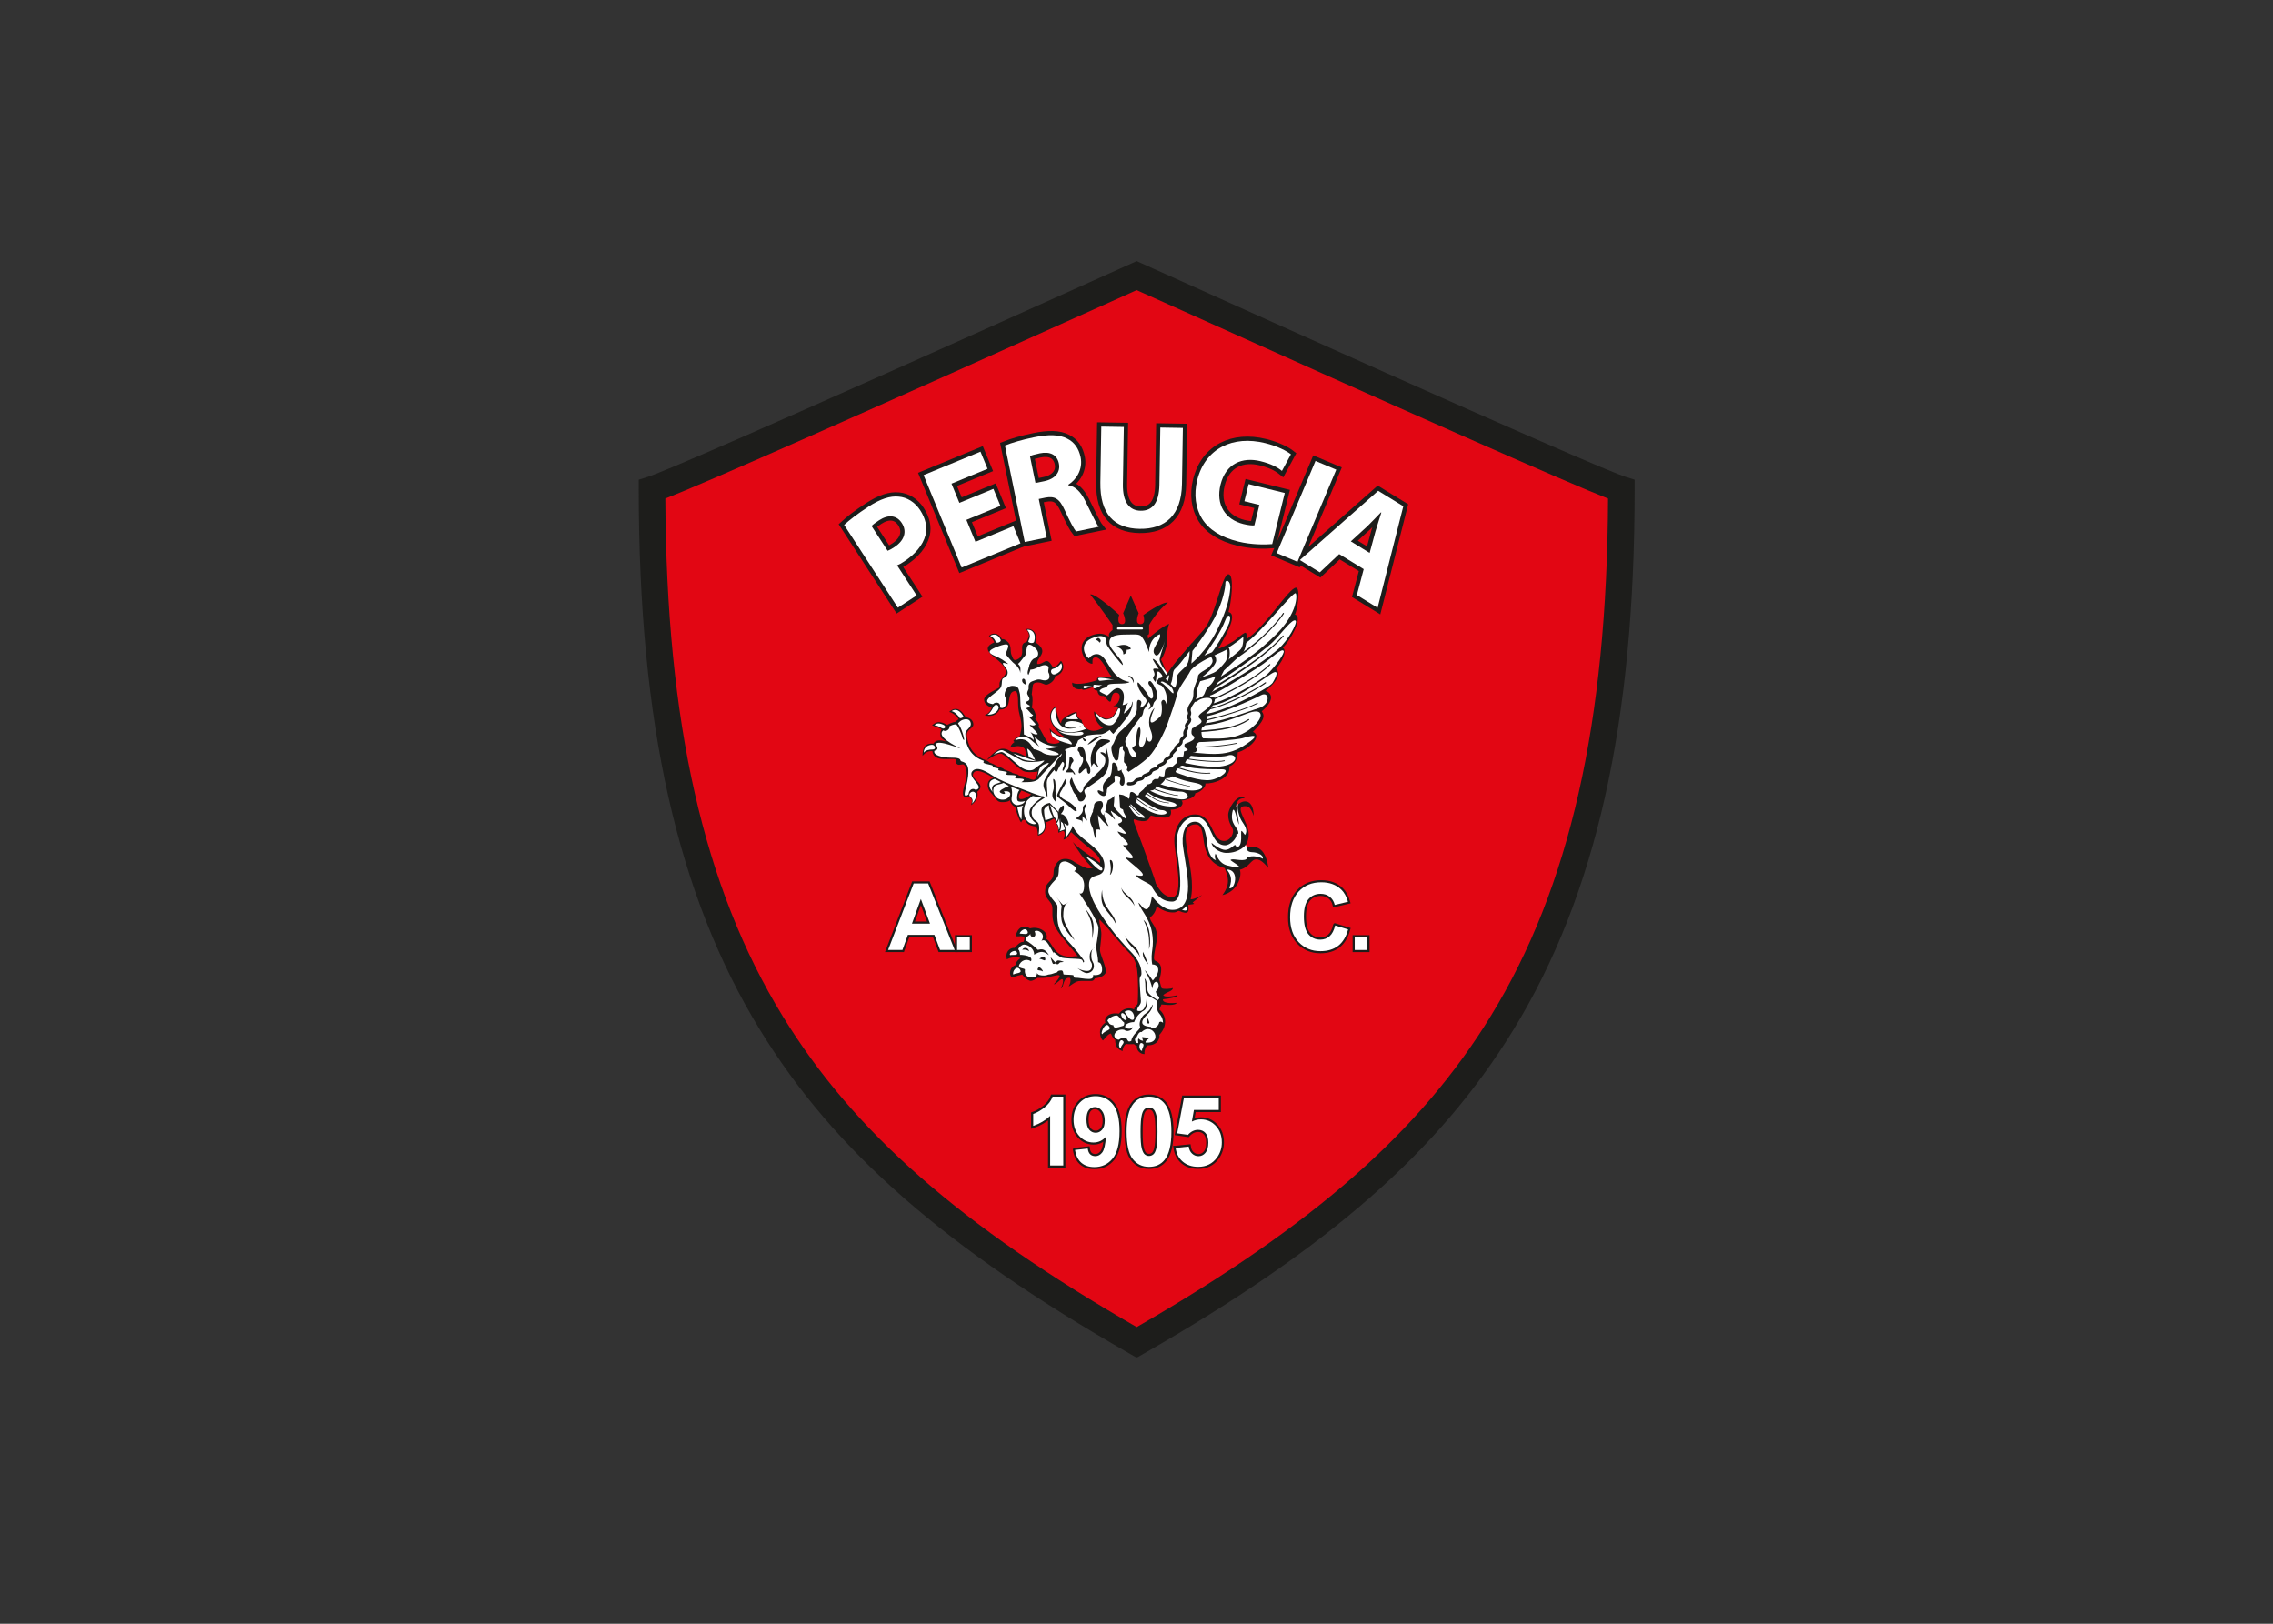 <svg clip-rule="evenodd" fill-rule="evenodd" stroke-miterlimit="2.613" viewBox="0 0 560 400" xmlns="http://www.w3.org/2000/svg"><rect x="0" y="0" width="560" height="400" fill="#333333" stroke="none"/><g transform="matrix(1.012 0 0 -1.012 66.401 3165.67)"><path d="m0 0-2.956-1.33c-93.282-41.991-111.983-49.75-114.825-50.639l-2.174-.68v-2.275c0-57.003 9.389-98.846 29.537-131.679 18.119-29.518 45.079-53.114 90.153-78.897l1.38-.787h.314l1.379.787c45.071 25.783 72.03 49.379 90.149 78.897 20.153 32.833 29.537 74.676 29.537 131.679v2.275l-2.169.68c-2.846.889-21.547 8.648-114.833 50.639l-4.222 1.901z" fill="#1d1d1b" fill-rule="nonzero" transform="translate(209.843 3064.01)"/><path d="m0 0s.862.386 1.686.76c.824-.371 1.682-.76 1.682-.76 65.075-29.291 103.116-46.106 113.329-50.098-.235-54.697-9.324-94.888-28.6-126.289-17.329-28.237-43.245-50.986-86.411-75.866-43.166 24.88-69.083 47.629-86.412 75.866-19.271 31.401-28.365 71.592-28.599 126.289 10.212 3.992 48.249 20.807 113.325 50.098" fill="#e20613" fill-rule="nonzero" transform="translate(209.428 3057.04)"/><path d="m0 0s.862.386 1.686.76c.824-.371 1.682-.76 1.682-.76 65.075-29.291 103.116-46.106 113.329-50.098-.235-54.697-9.324-94.888-28.6-126.289-17.329-28.237-43.245-50.986-86.411-75.866-43.166 24.88-69.083 47.629-86.412 75.866-19.271 31.401-28.365 71.592-28.599 126.289 10.212 3.992 48.249 20.807 113.325 50.098z" fill="none" stroke="#1d1d1b" stroke-width=".52" transform="translate(209.428 3057.04)"/><path d="m0 0c1.266 1.168 3.148 2.646 5.964 4.475 2.846 1.848 5.261 2.642 7.351 2.408 1.951-.155 3.901-1.301 5.197-3.3 1.319-2.03 1.784-4.139 1.3-6.043-.631-2.48-2.543-4.71-5.265-6.479-.608-.393-1.171-.718-1.655-.903l4.758-7.325-4.573-2.974zm10.59-6.297c.454.163.956.45 1.622.881 2.456 1.595 3.163 3.821 1.825 5.877-1.217 1.879-3.216 2.173-5.548.658-.941-.609-1.538-1.081-1.811-1.391z" fill="#1d1d1b" fill-rule="nonzero" transform="translate(139.894 3000.35)"/><path d="m0 0c1.266 1.168 3.148 2.646 5.964 4.475 2.846 1.848 5.261 2.642 7.351 2.408 1.951-.155 3.901-1.301 5.197-3.3 1.319-2.03 1.784-4.139 1.3-6.043-.631-2.48-2.543-4.71-5.265-6.479-.608-.393-1.171-.718-1.655-.903l4.758-7.325-4.573-2.974zm10.59-6.297c.454.163.956.45 1.622.881 2.456 1.595 3.163 3.821 1.825 5.877-1.217 1.879-3.216 2.173-5.548.658-.941-.609-1.538-1.081-1.811-1.391z" fill="none" stroke="#1d1d1b" stroke-width="2.06" transform="translate(139.894 3000.35)"/><path d="m0 0-8.281-3.409 2.204-5.344 9.244 3.809 1.72-4.172-14.324-5.9-9.268 22.503 13.856 5.707 1.72-4.172-8.78-3.617 1.923-4.676 8.281 3.41z" fill="#1d1d1b" fill-rule="nonzero" transform="translate(177.941 3004.99)"/><path d="m0 0-8.281-3.409 2.204-5.344 9.244 3.809 1.72-4.172-14.324-5.9-9.268 22.503 13.856 5.707 1.72-4.172-8.78-3.617 1.923-4.676 8.281 3.41z" fill="none" stroke="#1d1d1b" stroke-width="2.06" transform="translate(177.941 3004.99)"/><path d="m0 0c1.667.673 4.169 1.41 7.072 2.007 3.537.726 6.122.703 8.103-.329 1.682-.831 2.8-2.336 3.25-4.528.62-3.004-1.107-5.537-3.008-6.701l.022-.106c1.799-.332 3.039-1.697 4.09-3.768 1.304-2.57 2.649-5.537 3.299-6.361l-5.518-1.134c-.491.597-1.493 2.419-2.766 5.216-1.293 2.869-2.476 3.436-4.71 3.016l-1.595-.329 1.924-9.373-5.34-1.096zm7.438-9.128 2.124.439c2.687.552 4.003 2.222 3.576 4.309-.443 2.161-2.162 2.985-4.638 2.479-1.311-.272-2.037-.495-2.404-.68z" fill="#1d1d1b" fill-rule="nonzero" transform="translate(179.04 3019.68)"/><path d="m0 0c1.667.673 4.169 1.41 7.072 2.007 3.537.726 6.122.703 8.103-.329 1.682-.831 2.8-2.336 3.25-4.528.62-3.004-1.107-5.537-3.008-6.701l.022-.106c1.799-.332 3.039-1.697 4.09-3.768 1.304-2.57 2.649-5.537 3.299-6.361l-5.518-1.134c-.491.597-1.493 2.419-2.766 5.216-1.293 2.869-2.476 3.436-4.71 3.016l-1.595-.329 1.924-9.373-5.34-1.096zm7.438-9.128 2.124.439c2.687.552 4.003 2.222 3.576 4.309-.443 2.161-2.162 2.985-4.638 2.479-1.311-.272-2.037-.495-2.404-.68z" fill="none" stroke="#1d1d1b" stroke-width="2.06" transform="translate(179.04 3019.68)"/><path d="m0 0-.227-13.973c-.068-4.222 1.523-6.38 4.305-6.425 2.888-.049 4.505 1.95 4.577 6.281l.227 13.973 5.488-.09-.219-13.648c-.125-7.51-3.973-11.021-10.326-10.919-6.138.102-9.657 3.587-9.532 11.316l.219 13.572z" fill="#1d1d1b" fill-rule="nonzero" transform="translate(207.983 3024.2)"/><path d="m0 0-.227-13.973c-.068-4.222 1.523-6.38 4.305-6.425 2.888-.049 4.505 1.95 4.577 6.281l.227 13.973 5.488-.09-.219-13.648c-.125-7.51-3.973-11.021-10.326-10.919-6.138.102-9.657 3.587-9.532 11.316l.219 13.572z" fill="none" stroke="#1d1d1b" stroke-width="2.06" transform="translate(207.983 3024.2)"/><path d="m0 0c-1.788-.155-5.099-.159-8.217.609-4.312 1.058-7.166 2.914-8.832 5.518-1.629 2.596-2.064 5.975-1.21 9.445 1.965 7.846 8.784 10.926 16.532 9.021 3.054-.748 5.257-1.923 6.285-2.732l-2.184-4.037c-1.149.915-2.627 1.724-5.22 2.362-4.456 1.093-8.477-.593-9.736-5.714-1.206-4.91 1.183-8.508 5.563-9.585 1.195-.295 2.211-.397 2.673-.321l1.224 4.977-3.647.896 1.028 4.173 8.802-2.162z" fill="#1d1d1b" fill-rule="nonzero" transform="translate(244.099 2995.68)"/><path d="m0 0c-1.788-.155-5.099-.159-8.217.609-4.312 1.058-7.166 2.914-8.832 5.518-1.629 2.596-2.064 5.975-1.21 9.445 1.965 7.846 8.784 10.926 16.532 9.021 3.054-.748 5.257-1.923 6.285-2.732l-2.184-4.037c-1.149.915-2.627 1.724-5.22 2.362-4.456 1.093-8.477-.593-9.736-5.714-1.206-4.91 1.183-8.508 5.563-9.585 1.195-.295 2.211-.397 2.673-.321l1.224 4.977-3.647.896 1.028 4.173 8.802-2.162z" fill="none" stroke="#1d1d1b" stroke-width="2.06" transform="translate(244.099 2995.68)"/><path d="m0 0-9.441-22.431-5.057 2.127 9.441 22.432z" fill="#1d1d1b" fill-rule="nonzero" transform="translate(259.697 3013.8)"/><path d="m0 0-9.441-22.431-5.057 2.127 9.441 22.432z" fill="none" stroke="#1d1d1b" stroke-width="2.06" transform="translate(259.697 3013.8)"/><path d="m0 0-4.713-4.437-4.864 2.986 19.067 16.853 6.123-3.757-6.259-24.711-5.049 3.096 1.667 6.308zm7.415.28 1.406 5.197c.42 1.44 1.013 3.235 1.44 4.622l-.094.06c-1.032-1.065-2.332-2.426-3.375-3.439l-3.961-3.625z" fill="#1d1d1b" fill-rule="nonzero" transform="translate(260.409 2993.25)"/><path d="m0 0-4.713-4.437-4.864 2.986 19.067 16.853 6.123-3.757-6.259-24.711-5.049 3.096 1.667 6.308zm7.415.28 1.406 5.197c.42 1.44 1.013 3.235 1.44 4.622l-.094.06c-1.032-1.065-2.332-2.426-3.375-3.439l-3.961-3.625z" fill="none" stroke="#1d1d1b" stroke-width="2.06" transform="translate(260.409 2993.25)"/><path d="m0 0c1.266 1.168 3.148 2.646 5.964 4.475 2.846 1.848 5.261 2.642 7.351 2.408 1.951-.155 3.901-1.301 5.197-3.3 1.319-2.03 1.784-4.139 1.3-6.043-.631-2.48-2.543-4.71-5.265-6.479-.608-.393-1.171-.718-1.655-.903l4.758-7.325-4.573-2.974zm10.59-6.297c.454.163.956.45 1.622.881 2.456 1.595 3.163 3.821 1.825 5.877-1.217 1.879-3.216 2.173-5.548.658-.941-.609-1.538-1.081-1.811-1.391z" fill="#fff" fill-rule="nonzero" transform="translate(139.894 3000.35)"/><path d="m0 0-8.281-3.409 2.204-5.344 9.244 3.809 1.72-4.172-14.324-5.9-9.268 22.503 13.856 5.707 1.72-4.172-8.78-3.617 1.923-4.676 8.281 3.41z" fill="#fff" fill-rule="nonzero" transform="translate(177.941 3004.99)"/><path d="m0 0c1.667.673 4.169 1.41 7.072 2.007 3.537.726 6.122.703 8.103-.329 1.682-.831 2.8-2.336 3.25-4.528.62-3.004-1.107-5.537-3.008-6.701l.022-.106c1.799-.332 3.039-1.697 4.09-3.768 1.304-2.57 2.649-5.537 3.299-6.361l-5.518-1.134c-.491.597-1.493 2.419-2.766 5.216-1.293 2.869-2.476 3.436-4.71 3.016l-1.595-.329 1.924-9.373-5.34-1.096zm7.438-9.128 2.124.439c2.687.552 4.003 2.222 3.576 4.309-.443 2.161-2.162 2.985-4.638 2.479-1.311-.272-2.037-.495-2.404-.68z" fill="#fff" fill-rule="nonzero" transform="translate(179.04 3019.68)"/><path d="m0 0-.227-13.973c-.068-4.222 1.523-6.38 4.305-6.425 2.888-.049 4.505 1.95 4.577 6.281l.227 13.973 5.488-.09-.219-13.648c-.125-7.51-3.973-11.021-10.326-10.919-6.138.102-9.657 3.587-9.532 11.316l.219 13.572z" fill="#fff" fill-rule="nonzero" transform="translate(207.983 3024.2)"/><path d="m0 0c-1.788-.155-5.099-.159-8.217.609-4.312 1.058-7.166 2.914-8.832 5.518-1.629 2.596-2.064 5.975-1.21 9.445 1.965 7.846 8.784 10.926 16.532 9.021 3.054-.748 5.257-1.923 6.285-2.732l-2.184-4.037c-1.149.915-2.627 1.724-5.22 2.362-4.456 1.093-8.477-.593-9.736-5.714-1.206-4.91 1.183-8.508 5.563-9.585 1.195-.295 2.211-.397 2.673-.321l1.224 4.977-3.647.896 1.028 4.173 8.802-2.162z" fill="#fff" fill-rule="nonzero" transform="translate(244.099 2995.68)"/><path d="m0 0-9.441-22.431-5.057 2.127 9.441 22.432z" fill="#fff" fill-rule="nonzero" transform="translate(259.697 3013.8)"/><path d="m0 0-4.713-4.437-4.864 2.986 19.067 16.853 6.123-3.757-6.259-24.711-5.049 3.096 1.667 6.308zm7.415.28 1.406 5.197c.42 1.44 1.013 3.235 1.44 4.622l-.094.06c-1.032-1.065-2.332-2.426-3.375-3.439l-3.961-3.625z" fill="#fff" fill-rule="nonzero" transform="translate(260.409 2993.25)"/><path d="m0 0h-3.19v12.064c-1.168-1.092-2.544-1.901-4.127-2.426v2.902c.831.276 1.738.794 2.717 1.554.975.767 1.648 1.655 2.007 2.672h2.593z" fill="#1d1d1b" fill-rule="nonzero" transform="translate(193.241 2844.43)"/><path d="m0 0h-3.19v12.064c-1.168-1.092-2.544-1.901-4.127-2.426v2.902c.831.276 1.738.794 2.717 1.554.975.767 1.648 1.655 2.007 2.672h2.593z" fill="none" stroke="#1d1d1b" stroke-width="1.03" transform="translate(193.241 2844.43)"/><path d="m0 0c1.625 0 2.899-.578 3.814-1.735 1.088-1.372 1.636-3.643 1.636-6.814 0-3.168-.552-5.443-1.648-6.826-.907-1.142-2.177-1.712-3.802-1.712-1.633 0-2.948.623-3.946 1.878-1.001 1.251-1.5 3.481-1.5 6.694 0 3.148.548 5.416 1.648 6.799.907 1.145 2.173 1.716 3.798 1.716m0-2.646c-.386 0-.726-.121-1.028-.37-.306-.25-.54-.692-.703-1.334-.223-.832-.329-2.23-.329-4.199s.095-3.322.291-4.06c.197-.737.446-1.224.745-1.47.298-.245.638-.366 1.024-.366s.729.124 1.032.374c.306.245.537.691.703 1.33.219.828.329 2.223.329 4.192s-.099 3.318-.295 4.059c-.197.733-.442 1.224-.745 1.474-.295.249-.638.37-1.024.37" fill="#1d1d1b" fill-rule="nonzero" transform="translate(214.112 2861.19)"/><path d="m0 0c1.625 0 2.899-.578 3.814-1.735 1.088-1.372 1.636-3.643 1.636-6.814 0-3.168-.552-5.443-1.648-6.826-.907-1.142-2.177-1.712-3.802-1.712-1.633 0-2.948.623-3.946 1.878-1.001 1.251-1.5 3.481-1.5 6.694 0 3.148.548 5.416 1.648 6.799.907 1.145 2.173 1.716 3.798 1.716zm0-2.646c-.386 0-.726-.121-1.028-.37-.306-.25-.54-.692-.703-1.334-.223-.832-.329-2.23-.329-4.199s.095-3.322.291-4.06c.197-.737.446-1.224.745-1.47.298-.245.638-.366 1.024-.366s.729.124 1.032.374c.306.245.537.691.703 1.33.219.828.329 2.223.329 4.192s-.099 3.318-.295 4.059c-.197.733-.442 1.224-.745 1.474-.295.249-.638.37-1.024.37z" fill="none" stroke="#1d1d1b" stroke-width="1.03" transform="translate(214.112 2861.19)"/><path d="m0 0 3.19.329c.091-.722.363-1.297.813-1.716.449-.423.967-.635 1.557-.635.669 0 1.239.276 1.704.824s.696 1.376.696 2.479c0 1.04-.227 1.814-.692 2.336-.461.518-1.058.775-1.799.775-.922 0-1.75-.408-2.479-1.225l-2.604.378 1.644 8.682h8.477v-2.997h-6.047l-.503-2.824c.715.356 1.448.533 2.192.533 1.421 0 2.631-.518 3.617-1.561.991-1.039 1.486-2.388 1.486-4.048 0-1.383-.401-2.619-1.198-3.707-1.089-1.482-2.601-2.223-4.532-2.223-1.546 0-2.805.412-3.776 1.244-.975.831-1.557 1.95-1.746 3.356" fill="#1d1d1b" fill-rule="nonzero" transform="translate(220.584 2848.71)"/><path d="m0 0 3.19.329c.091-.722.363-1.297.813-1.716.449-.423.967-.635 1.557-.635.669 0 1.239.276 1.704.824s.696 1.376.696 2.479c0 1.04-.227 1.814-.692 2.336-.461.518-1.058.775-1.799.775-.922 0-1.75-.408-2.479-1.225l-2.604.378 1.644 8.682h8.477v-2.997h-6.047l-.503-2.824c.715.356 1.448.533 2.192.533 1.421 0 2.631-.518 3.617-1.561.991-1.039 1.486-2.388 1.486-4.048 0-1.383-.401-2.619-1.198-3.707-1.089-1.482-2.601-2.223-4.532-2.223-1.546 0-2.805.412-3.776 1.244-.975.831-1.557 1.95-1.746 3.356z" fill="none" stroke="#1d1d1b" stroke-width="1.03" transform="translate(220.584 2848.71)"/><path d="m0 0h-3.19v12.064c-1.168-1.092-2.544-1.901-4.127-2.426v2.902c.831.276 1.738.794 2.717 1.554.975.767 1.648 1.655 2.007 2.672h2.593z" fill="#fff" fill-rule="nonzero" transform="translate(193.241 2844.43)"/><path d="m0 0c1.625 0 2.899-.578 3.814-1.735 1.088-1.372 1.636-3.643 1.636-6.814 0-3.168-.552-5.443-1.648-6.826-.907-1.142-2.177-1.712-3.802-1.712-1.633 0-2.948.623-3.946 1.878-1.001 1.251-1.5 3.481-1.5 6.694 0 3.148.548 5.416 1.648 6.799.907 1.145 2.173 1.716 3.798 1.716m0-2.646c-.386 0-.726-.121-1.028-.37-.306-.25-.54-.692-.703-1.334-.223-.832-.329-2.23-.329-4.199s.095-3.322.291-4.06c.197-.737.446-1.224.745-1.47.298-.245.638-.366 1.024-.366s.729.124 1.032.374c.306.245.537.691.703 1.33.219.828.329 2.223.329 4.192s-.099 3.318-.295 4.059c-.197.733-.442 1.224-.745 1.474-.295.249-.638.37-1.024.37" fill="#fff" fill-rule="nonzero" transform="translate(214.112 2861.19)"/><path d="m0 0 3.19.329c.091-.722.363-1.297.813-1.716.449-.423.967-.635 1.557-.635.669 0 1.239.276 1.704.824s.696 1.376.696 2.479c0 1.04-.227 1.814-.692 2.336-.461.518-1.058.775-1.799.775-.922 0-1.75-.408-2.479-1.225l-2.604.378 1.644 8.682h8.477v-2.997h-6.047l-.503-2.824c.715.356 1.448.533 2.192.533 1.421 0 2.631-.518 3.617-1.561.991-1.039 1.486-2.388 1.486-4.048 0-1.383-.401-2.619-1.198-3.707-1.089-1.482-2.601-2.223-4.532-2.223-1.546 0-2.805.412-3.776 1.244-.975.831-1.557 1.95-1.746 3.356" fill="#fff" fill-rule="nonzero" transform="translate(220.584 2848.71)"/><path d="m0 0h-3.553l-1.387 3.677h-6.459l-1.327-3.677h-3.492l6.229 16.188h3.534zm-6.009 6.418-2.23 5.998-2.166-5.998z" fill="#1d1d1b" fill-rule="nonzero" transform="translate(166.807 2896.88)"/><path d="m0 0h-3.553l-1.387 3.677h-6.459l-1.327-3.677h-3.492l6.229 16.188h3.534zm-6.009 6.418-2.23 5.998-2.166-5.998z" fill="none" stroke="#1d1d1b" stroke-width="1.03" transform="translate(166.807 2896.88)"/><path d="m167.388 2896.88h3.095v3.095h-3.095z" fill="#1d1d1b" fill-rule="nonzero" stroke="#1d1d1b" stroke-width="1.03"/><path d="m0 0 3.16-.968c-.484-1.787-1.297-3.118-2.427-3.987s-2.566-1.3-4.308-1.3c-2.151 0-3.92.737-5.307 2.207-1.387 1.467-2.079 3.481-2.079 6.032 0 2.699.7 4.793 2.09 6.286 1.395 1.493 3.228 2.241 5.503 2.241 1.985 0 3.599-.59 4.834-1.758.737-.691 1.293-1.685 1.663-2.985l-3.223-.771c-.197.835-.598 1.496-1.21 1.98-.612.488-1.357.726-2.23.726-1.209 0-2.192-.431-2.944-1.289-.752-.862-1.13-2.257-1.13-4.188 0-2.048.37-3.503 1.111-4.373.741-.869 1.705-1.304 2.888-1.304.873 0 1.625.276 2.256.832.627.555 1.081 1.428 1.353 2.619" fill="#1d1d1b" fill-rule="nonzero" transform="translate(259.422 2902.85)"/><path d="m0 0 3.16-.968c-.484-1.787-1.297-3.118-2.427-3.987s-2.566-1.3-4.308-1.3c-2.151 0-3.92.737-5.307 2.207-1.387 1.467-2.079 3.481-2.079 6.032 0 2.699.7 4.793 2.09 6.286 1.395 1.493 3.228 2.241 5.503 2.241 1.985 0 3.599-.59 4.834-1.758.737-.691 1.293-1.685 1.663-2.985l-3.223-.771c-.197.835-.598 1.496-1.21 1.98-.612.488-1.357.726-2.23.726-1.209 0-2.192-.431-2.944-1.289-.752-.862-1.13-2.257-1.13-4.188 0-2.048.37-3.503 1.111-4.373.741-.869 1.705-1.304 2.888-1.304.873 0 1.625.276 2.256.832.627.555 1.081 1.428 1.353 2.619z" fill="none" stroke="#1d1d1b" stroke-width="1.03" transform="translate(259.422 2902.85)"/><path d="m264.193 2896.88h3.095v3.095h-3.095z" fill="#1d1d1b" fill-rule="nonzero" stroke="#1d1d1b" stroke-width="1.03"/><path d="m0 0h-3.553l-1.387 3.677h-6.459l-1.327-3.677h-3.492l6.229 16.188h3.534zm-6.009 6.418-2.23 5.998-2.166-5.998z" fill="#fff" fill-rule="nonzero" transform="translate(166.807 2896.88)"/><path d="m167.388 2896.88h3.095v3.095h-3.095z" fill="#fff" fill-rule="nonzero"/><path d="m0 0 3.16-.968c-.484-1.787-1.297-3.118-2.427-3.987s-2.566-1.3-4.308-1.3c-2.151 0-3.92.737-5.307 2.207-1.387 1.467-2.079 3.481-2.079 6.032 0 2.699.7 4.793 2.09 6.286 1.395 1.493 3.228 2.241 5.503 2.241 1.985 0 3.599-.59 4.834-1.758.737-.691 1.293-1.685 1.663-2.985l-3.223-.771c-.197.835-.598 1.496-1.21 1.98-.612.488-1.357.726-2.23.726-1.209 0-2.192-.431-2.944-1.289-.752-.862-1.13-2.257-1.13-4.188 0-2.048.37-3.503 1.111-4.373.741-.869 1.705-1.304 2.888-1.304.873 0 1.625.276 2.256.832.627.555 1.081 1.428 1.353 2.619" fill="#fff" fill-rule="nonzero" transform="translate(259.422 2902.85)"/><path d="m264.193 2896.88h3.095v3.095h-3.095z" fill="#fff" fill-rule="nonzero"/><path d="m0 0c.612 1.013 1.417 6.52.268 6.52-1.746 0-7.574-9.748-12.098-12.537 0 .506.113 1.791-.31 1.368-.423-.427-5.488-3.613-6.459-3.613.971 1.943 5.091 8.281 2.419 8.867.586 1.731 1.568 9.184-.023 9.184-1.587 0-3.091-10.246-6.092-13.599-2.873-3.212-8.334-9.415-8.795-10.715-.541.991-.934 2.551-1.516 3.583.661.662 1.516 3.379 1.516 4.241 0 .858-.125 2.978.468 4.433-2.018-.793-5.144-3.636-5.144-3.636s.068.624-.177.87c.431 0 .453.495.453.65v1.855s1.988 3.508 4.573 5.428c-1.424.264-5.994-3.046-5.994-3.046s.794-2.204-.729-2.204-.397 2.668-.397 2.668l-1.92 4.305-1.856-4.305s1.225-2.668-.249-2.668-.711 2.272-.711 2.272-5.696 5.265-7.056 4.966c2.256-2.846 5.431-7.416 5.431-7.416v-1.262s-1.198-.695-.813-1.655c0 0-1.224 1.016-2.895.729-6.402-1.096-3.262-7.434-1.175-7.268 0 1.024-.061 1.55.846 1.55 1.433 0 2.88-3.719 3.708-4.547.828-.832-3.885.529-3.443-.994-1.149-.465-4.932-1.391-6.028-.597-.201-1.459 1.595-1.852 2.335-1.554.28-.665 2.812.545 2.812.545s-.015-.945.979-.945c.166-1.459 1.161-1.293 1.489-1.293.333 0 1.327-1.72 1.69-1.357.366.367.132 2.155 1.292 2.155 1.69 0 .892-2.65-.264-3.115-1.161-.461 1.1.163.778-.612-1.424-2.816-2.403-3.791-5.813-.843 0-1.527.843-3.231 2.185-3.976-2.838-1.727-4.819-.147-5.197 1.856-1.194.627-1.179 1.342-1.179 1.871s-3.791-1.21-3.791-2.37c0-1.157-1.292 2.374-1.292 3.942-3.84-2.869 1.148-7.087 2.12-7.529-.095-.098-2.672.507-3.621 2.075 0-2.585 3.557-3.114 2.033-3.571-.593-.223-1.394-.265-2.486.113-.991 1.262-1.709 3.333-2.416 3.878.598.166.016 1.175-.665 1.855.401.681-.166 2.382-.858 2.782.231.597.314 2.865 0 3.179.049.676.287 2.32.287 2.32s.076.628 1.202.628c1.127 0 1.542-.681 2.268-.514.533.121 1.78.79 1.977 2.037 2.264.673 2.317 2.801 1.376 3.742-.813-1.1-1.191-1.414-1.962-1.573-1.644 3.013-2.033.59-3.791.809-.363 1.493 2.85 2.684.102 4.872-.196.155-.378.283-.544.393.015.053.03.106.045.159.654 2.611-1.493 3.42-2.29 3.035 1.115-1.554.552-1.788.174-2.967-.133-.095-.242-.185-.367-.223-1.829-.571.363-3.05-1.973-4.161-1.017-.484-1.009.253-1.406 1.047-.397.793.038 2.245-.794 3.08-.71.71-1.152.873-1.576.797-.752 1.652-2.377 1.626-3.148.783.801-.662 1.134-1.036 1.308-1.565-1.145-.488-2.098-1.168-1.289-2.366.896-1.323 3.776-2.581 4.173-4.8-.167-.93-.96-1.361-1.406-2.173-.446-.809-.019-1.372-.314-1.671-.299-.298-3.644-1.625-3.644-2.884 0-1.012.794-1.595 1.833-1.991-.245-.847-.763-1.433-1.678-1.849 1.149-.396 2.408-.064 3.092.62.238.238.393.503.495.771.866-.038 1.554.235 1.954.896.563.926.219 3.058 1.425 3.507.824.314 1.157-.128 1.157-3.012 0-2.88 1.326-4.271.631-6.852-.102-.389-.174-.707-.212-.968-1.115-.431-1.447-1.092-1.61-1.254.242 0 .265-.265.265-.265s-.926-.575-.926-1.323c2.097.748 3.023.155 3.379-.2.351-.352.396-1.988.396-1.988s-2.23 1.326-3.114 1.062c-.722.087-1.191.858-2.585.858-1.697 0-3.882-2.824-3.882-2.824s2.226 1.633 3.353 1.633c1.126 0 4.482-4.04 5.896-4.369 1.413-.333 3.182 0 3.182 0s-.272-2.143-1.119-2.011c-.846.133-.982.424-1.651.424-.257.502-1.331.483-1.822.646-.159.367-1.002.355-1.568.59-.356.351-1.346.563-2.045.876-.212.382-1.315.605-1.943.908-.325.325-1.164.563-1.667.816-.177.351-1.285.658-1.655.862-1.482.816-3.133 1.787-3.753 5.257-.359 2.007 1.553 1.988 1.553 3.084 0 .998-.782 1.652-1.829 1.754-.121.2-.291.45-.522.771-1.391 1.95-2.797 1.27-3.541.525.525 0 1.859-.911 2.294-1.772-.495-.31-.824-.654-.824-.654s-.627 0-1.939-.707c-1.753.937-2.577.85-3.704-.11 1.3-.461 1.951-.748 2.329-.979-.605-.918-.216-2.025.045-2.222.404-.31.801-.563 1.175-.786-1.262.416-2.664.574-3.193-.469-.11.008-.227.015-.356.015-2.252 0-2.301-1.92-2.301-3.012 0 0 .748 1.164 2.033 1.164.121 0 .238.008.348.023.317-2.971 4.762-1.523 5.748-2.056.367-.575-.208-.76.299-1.153.503-.389 1.372.151 1.644-.117.272-.272.673-.601.673-2.498 0-1.686-2.374-6.278.518-5.243.635-.419 1.005-.706.544-2.109 1.213.787 1.859 2.121 1.515 3.255 2.495 2.022-1.78 2.94-.963 4.505.884 1.701 4.902-1.145 4.902-1.145s-1.217-.242-1.365-1.391c-.151-1.145.458-1.943.987-2.476.533-.529 1.058-1.591 1.701-1.875.642-.287 2.46-.124 2.683.344 0-.487.737-1.579 1.293-1.579 0-.552 1.081-3.689 1.455-3.844.363.93.873.676 1.149.4.276-1.149 1.882-1.296 2.294-1.368.416-.075.62-1.194.62-2.256 2.165.423 2.01 2.85 1.81 3.314.465-.2 1.788.726 2.143.858.121-.385.896-.869.507-1.258.638-.639.529-2.207.529-2.207s.774.378 1.224.476c.454-.276.386-1.312.015-2.151 1.41.461 1.244 1.18 1.875 1.83.299-.299.552-.439 1.16-1.047 1.958-2.117 6.543-4.679 5.817-6.444-1.829 1.523-4.8 3.125-6.58 5.087.983-1.625 2.835-4.547 4.838-6.293-.522-.148-1.089-.193-1.592-.023-1.009.337-2.218 1.111-2.793 1.418-.498.396-1.19.789-2.309.789-2.116 0-2.816-2.252-2.816-3.178 0-2.752-2.063-1.954-2.063-4.948 0-1.436 1.315-2.097 1.667-3.201.355-1.103-.363-3.11.895-5.408 1.285-2.344 4.184-5.299 5.397-6.977-.574.177-1.87-.382-3.496.136-2.63.824-2.762 3.345-4.153 4.059.661 1.701-1.754 3.19-3.973 2.604-2.562 1.459-3.545-1.3-3.401-1.939 1.213-.026.816.11 1.765-.045.31-.08.374-.541.011-1.334-.661.196-1.689-.866-2.173-1.452-.707.178-2.461-.714-1.833-2.789.574.442 2.362.729 3.315.333-.707-.533-1.229-.994-.998-1.644-1.886-.458-1.898-2.828-.972-3.096.533.306 2.385.707 2.385.707s.839-1.236 1.901-1.501c.635-.158 1.807.707 1.807.707h1.459c1.236 0 3.315.885 3.844.62s-1.327-2.166-1.327-2.166c.529-.132 1.504 1.236 1.988 1.236s.219-1.323-.264-2.165c.748-.174.351 2.74 2.161 2.475.31-.31.223-1.236-.264-2.075.397.087 1.459 1.149 2.43 1.281.593.08 2.34.042 3.046.042.707 0 .885.62.885.62s1.852.155 2.513 1.149c.665.99-1.19 4.505-1.258 5.631-.034.594.332 2.623.332 4.037 0 1.13-.529 2.517-.461 3.182l-.007.371c.876-.987 1.598-1.558 2.324-2.491.748-.971 3.575-4.195 4.15-4.861.574-.661 1.546-1.322 2.12-2.736.571-1.413.749-2.695.794-5.828s-.064-3.719-.064-4.384-.96-.922-.862-1.622c-1.168.586-2.759.254-3.712-1.016-2.887.423-3.7-1.35-3.31-2.208-1.977-1.251-1.312-3.836-.575-4.327.59.605 1.327 1.682 1.943 1.682.31-.783.657-1.44 1.013-1.482-.034-1.924 1.058-2.577 1.848-2.77-.11.472.366 1.587.892 1.731.62-.132 1.368-.042 1.856-.042.317-.434.412-.249.721-.472-.219-.922.775-2.034 1.849-1.958-.186.59.344 2.12.74 2.12 2.695-.015 3.062 2.128 2.827 2.517 2.525 2.786 1.157 5.296.042 6.184.045.261.352.873.488 1.255 2.218-.257 3.53-.099 3.734.4-2.846-.287-3.549.378-3.349.858 1.463.144 3.708.563 3.511.994-1.088-.295-3.375-.589-3.443.068.953.783 2.502 1.006 2.283 1.69-.408-.242-2.283-.333-2.68-.068-.204.529-.499 1.855-.563 2.086 1.172 3.87-.268 4.203-1.092 4.671-.73.412.639 4.407.529 6.161-.144 2.275-1.637 3.111-1.735 4.267.839.688 1.395 1.417 1.644 2.744 1.07-.778 2.446-1.481 3.897-1.481 1.126 0 .93.332 1.55.374 2.358-1.04 2.494-.178 2.226 1.477 2.056.299 1.425.167 1.084.598 4.483 3.575 1.301.729-.487.752 1.723 7.548-4.241 17.839 1.017 18.236 3.711.28-.178-8.61 7.283-10.643.631-1.886 1.636-3.576-.571-6.577 3.882.926 4.811 4.899 4.237 6.18 2.339.574 2.649 2.517 4.018 2.517 1.107 0 1.988-1.017 2.959-2.075-.219.839-.529 5.167-3.972 5.167-1.236 0-2.079-.223-2.654-.484 1.372.571 1.815 2.294 1.815 3.485 0 2.997-3.727 6.875-.915 6.875.979 0 1.406-.397 2.15-2.37-.109 4.808-3.295 3.749-4.191 2.351-.306-.102.004 2.166 2.026 1.931-1.285 1.27-3.515-1.33-4.003-3.526-.038-.14-.056-.291-.056-.45 0-2.336 1.19-3.001 1.19-3.968 0-.976-.794-2.431-2.207-2.431-3.179 0-2.517 6.448-7.068 6.448-3.088 0-5.03-2.827-5.03-6.361 0-3.133 2.604-13.776-.575-13.776-1.731 0-2.993 1.55-3.912 3.299-.238.979-.631 1.992-1.277 3.833-1.013 2.872-2.793 7.842-3.795 10.409h-.004c-.018.053-.041.102-.06.155-.083.215-.227.616-.287.914.022.083.056.201.094.352 3.065-1.062 3.591-.144 4.075.907 4.104-1.013 5.298-.529 4.856 1.413 2.608.087 3.315 1.501 2.65 2.208 2.959.465 3.269 1.273 3.375 1.848.571-.117 2.645 1.247 2.419 2.347 1.912-.14 6.285 1.236 5.816 4.15.798.2 2.072 1.277 2.072 3.428 2.218.499 6.277 3.829 3.692 4.985 2.616 2.616 3.046 3.81 2.143 4.997 3.621 3.016 2.075 4.694.926 4.962 2.861 2.26 3.727 4.267 2.574 5.42 2.249 2.593 2.426 4.724 1.633 5.076 1.867 1.867 5.064 7.476 2.944 8.107m-67.049-44.821c-.544.548.431 1.855.431 1.855v.133l2.419-.964c-.348-.348-2.302-1.569-2.85-1.024" fill="#1d1d1b" fill-rule="nonzero" transform="translate(249.63 2978.55)"/><path d="m0 0c-.563.563-8.546-9.736-12.189-12.121-3.64-2.381-8.874-6.293-10.594-8.013-1.723-1.723-.246-3.31 1.259-2.316 7.657 5.064 11.765 7.46 16.887 12.582 5.121 5.125 5.023 9.486 4.637 9.868" fill="#fff" fill-rule="nonzero" transform="translate(249.811 2983.7)"/><path d="m0 0c-.839 0-1.304.351-1.304.816s-.287.96-.287.96-1.436-1.954-4.679-1.954c-1.988 0-3.644 1.558-3.644 2.453.333-.332 2.189-1.723 3.311-1.723 1.126 0 2.12 1.19 2.385 1.19s.2-.529.529-.529c1.527.333.73 3.844 1.062 3.976.329-.17.518-.654.862-.994.752 1.164-.068 2.264-.779 3.353-.714 1.088-1.372 3.734-.846 4.146-.216 0-.476-.299-.529-.355.041-.722.774-4.464.623-4.615-.646 1.942-1.02 4.195-1.451 3.466-.96-3.546 1.523-4.105 1.323-5.666-.197-.264-.329.068-.461-.196.196-.896-1.459-2.65-2.718-2.65-3.938 0-3.046 6.954-7.351 6.954-2.385 0-4.505-2.626-4.505-6.425 0-2.317 2.649-14.241-1.058-14.241-2.801 0-4.045 2.109-4.804 3.341-.008.098-.015.178-.03.238-.201.794-3.844 1.92-3.909 2.85 4.8-.998-2.585 3.575-2.585 4.369 4.275-1.258-.529 2.317-.593 2.978 3.243-.495-1.259 2.419-1.327 3.315 4.388-1.75.201 1.036.102 1.875.004-.004.008-.004.015-.012-.007.008-.011.015-.018.023 2.815.763-1.38 2.638-1.686 3.126-.355-.178 1.145-2.034.881-2.121-3.576 3.799-2.828.881-1.501-1.587-.265-.091-2.339 2.03-2.562 2.736-.042-1.194.355-2.562.529-3.711-.261.223-.529.132-.926.132-.443-.748-.133-1.546-.133-2.162-.355 0-.616 1.852-.706 2.294-.087.443-.707 1.149-.707 2.211 0 .526.37 1.422.786 2.257-2.317-.979-5.004-2.744-5.004-3.141 0-3.511 7.706-5.597 7.706-10.288 0-3.59-3.753-1.172-3.753-4.637 0-3.753 4.109-8.965 5.212-10.507 1.104-1.546 3.179-3.89 3.976-4.77.794-.885 3.572-3.115 3.572-6.27 0-.885-.438-.386-.438-1.811 0-.62.211-3.711.309-4.902.08-.967-.967-1.44-.918-2.328.181-.189 2.169-.752 2.287 2.94.298-2.282-.238-2.781-.972-3.129-1.349-.96-1.791-1.965-2.052-2.627-1.281 0-2.43-.639-2.143-1.349 1.081-.616 1.742 0 1.81.178 0-.84-1.413-1.346-2.078-.707-2.007.442-3.466-1.852-1.365-2.43 2.782 1.704 1.569-1.081 3.092-.261.196 1.61 2.139 2.604 2.139 3.398-.378.975.231 2.294.979 2.982.019.018.042.037.076.064.121.102.245.189.366.253.386.295.87.76 1.009 1.051.174.378.484.506.484 1.081.42-.31-.351-1.588-.771-2.034-1.304-1.19-3.114-3.11.484-3.397.378-.775 1.943.09 2.033 1.149.374.241.571.086.926-.133-.109 1.701-1.039 2.139-1.304 2.846-.245.658-.245 1.822-.136 2.446-1.614 1.096-2.162 1.084-2.611 1.697-.461.627-.034 2.052-.461 3.809.793-.665.468-2.562.857-3.345.473-.941 1.924-1.534 2.283-1.991 1.18.808-.287.892-.393 2.154 1.104.93.696 2.34.155 2.34-.642 0-.907-.813-.994-1.698-.487 2.408-1.546 3.863-1.833 4.502.352-.197 1.501-1.81 1.943-2.495 2.517 2.805.884 4.018-.132 3.908-.575 3.179.687 4.09-.133 8.149-.661 3.277-2.615 5-3.246 6.886.495-.196.994-1.511 1.92-1.587.722-.06 1.175 1.644 1.379 3.179 1.187-1.474 2.888-3.334 5-3.334 3.005 0 3.799 2.736 3.799 5.741 0 3.001-1.221 8.837-1.315 10.42-.186 3.134.963 5.299 2.993 5.299 2.748 0 2.827-4.592 3.092-6.183.264-1.591 1.179-3.133 2.01-3.133-.4.559-.257 1.202-.102 1.557.299-.363.798-2.366 2.85-2.884 5.552-1.398 1.656.529.805 1.281.265.616 2.839-.419 3.885.265-.185.574 1.932 1.172 3.973.091.211 1.081-1.743 1.587-2.559 1.587" fill="#fff" fill-rule="nonzero" transform="translate(239.256 2920.69)"/><path d="m0 0c.707 0 2.649-1.194 2.649-1.678 0-.488-.442-.707-.442-.707s2.43-.884 2.43-3.443c0-2.563-1.148-1.943-1.148-1.943s4.637-6.712 4.637-8.436c0-1.723-.533-3.62-.533-4.637 0-1.013.442-2.207.442-3.708.885.046 1.002-1.455.972-1.942-.087-1.501-2.162-1.149-2.162-1.149-.046-.53.045-.972-1.104-.972s-2.339.31-3.398.31c-.487.178-.136.397-.31.575-.177.173-2.252.132-2.384.219-.133.091-.042.975-.53.975-1.103 0-.929-.488-1.149-.488-.223 0-1.326-.487-1.765-.487-.442 0-.619-.265-1.326-.265s-1.591.091-1.678.62c-.102-.608-.265-1.107-1.191-1.107-.729 0-1.988.17-1.791 1.957-.163.397-2.019.133-1.259 1.357.763 1.225 2.12 1.127 2.717.632 0 0 .73 1.092-1.39 1.455-1.044.181-1.259.102-1.259.102s0 1.156-.431 1.323c.064.43.862 1.19 1.425 1.19 1.191 0 2.559-1.213 2.427-2.449 1.062.487 1.901 1.277 3.62-.132-1.236 2.12-2.294 1.236-2.736 1.322-.616.707-2.298 2.034-2.914 2.253.219.31.045.748.045.748s1.059.575 1.059.93c-.042-.752.661-1.016 1.058-.661.4.351 0 1.236 0 1.236s.752.442 1.636-.401c.881-.835 0-1.984 0-1.984s.756.801 1.765-.839c.356-.575 1.149-1.943 1.236-2.162.091-.223-.177.484.091.261.265-.22 1.145-.926 1.72-1.232.578-.31 3.666-.31 4.414-.401.752-.087.839-.31.93-.794 0 0 .219-.132.264.223.046.352-2.74 3.708-4.505 5.564-1.765 1.852-2.029 4.017-2.029 5.65s.132 2.253-.087 2.604c-.223.355-2.079 2.253-2.079 3.224 0 1.591 1.723 2.476 2.298 3.666.574 1.191-.355 3.621 1.765 3.621" fill="#fff" fill-rule="nonzero" transform="translate(193.686 2918.44)"/><path d="m0 0c0 .442 1.33 1.712 1.856.661.574-1.145-1.149-.661-1.856-.661" fill="#fff" fill-rule="nonzero" transform="translate(182.646 2900.87)"/><path d="m0 0c-.438.571 1.24 1.455 1.591.794.556-1.043-.971-.62-1.591-.794" fill="#fff" fill-rule="nonzero" transform="translate(180.307 2895.62)"/><path d="m0 0c-.397.661.832 2.513 1.633 1.191.62-1.013-1.1-.707-1.633-1.191" fill="#fff" fill-rule="nonzero" transform="translate(181.102 2890.89)"/><path d="m0 0c.461-.556 3.334-4.014 4.018-3.489.907.7-3.266 3.054-4.018 3.489" fill="#fff" fill-rule="nonzero" transform="translate(198.632 2919.77)"/><path d="m0 0c-.034-.351.722-1.051.265-1.126-.666-.106-.628 1.16-.265 1.126" fill="#fff" fill-rule="nonzero" transform="translate(213.844 2880.05)"/><path d="m0 0c-.635.026.658 2.993 1.485 2.064 1.074-1.21-.824-1.021-1.485-2.064" fill="#fff" fill-rule="nonzero" transform="translate(202.76 2876.39)"/><path d="m0 0c-.661.386 1.644 1.803 2.34 1.402.446-.264.952-1.209 1.594-1.651 0-.269.046-.696-.287-.805-.332-.114-1.75-.545-1.969-.435-.219.109-.378.325-.385.605-.276-.046-.824.192-.934.332-.113.136-.359.552-.359.552" fill="#fff" fill-rule="nonzero" transform="translate(204.135 2879.47)"/><path d="m0 0c.582.34 1.667-1.315 1.054-1.674-.725.007-1.462 1.323-1.054 1.674" fill="#fff" fill-rule="nonzero" transform="translate(207.453 2881.47)"/><path d="m0 0c.438-.548 1.274-2.226 2.09-1.924.654.238.045 3.262-2.09 1.924" fill="#fff" fill-rule="nonzero" transform="translate(208.153 2881.83)"/><path d="m0 0c.06.831 1.213 1.308.412 1.844-.801.533-1.209-1.761-.412-1.844" fill="#fff" fill-rule="nonzero" transform="translate(207.245 2873)"/><path d="m0 0c-.166.563.873 1.478 0 1.844-.873.363-.854-1.844 0-1.844" fill="#fff" fill-rule="nonzero" transform="translate(212.423 2872.35)"/><path d="m0 0c-.329-.491-1.406.828-.386 1.376.155.347.552 1.387 1.183 1.213 2.797 2.706 5.462-2.922.964-2.563-.106.764 1.372.915.469 1.157-.684.185-1.036.057-1.21.246-.139-.163.008-.684.163-.934-.276-.083-.884.182-1.073.525-.303-.139-.125-.789-.11-1.02" fill="#fff" fill-rule="nonzero" transform="translate(211.508 2874.32)"/><path d="m0 0c.684-.949 1.569-2.139.597-4.505 1.281-.684 2.695 4.437-.597 4.505" fill="#fff" fill-rule="nonzero" transform="translate(233.052 2916.48)"/><path d="m0 0s1.323-2.162 1.897-2.74c.575-.571 2.253-1.232 2.517-.968.265.265-1.235 1.149-1.678 1.588-.442.442-2.116 2.12-2.426 2.43s-.31-.31-.31-.31" fill="#fff" fill-rule="nonzero" transform="translate(208.656 2932.79)"/><path d="m0 0c1.5-1.104 5.189-3.511 6.38-3.511 1.194 0 1.795-.858.574-1.058-2.694-.443-6.644 2.713-7.661 3.73-1.016 1.017-.793 1.943.707.839" fill="#fff" fill-rule="nonzero" transform="translate(210.753 2934.45)"/><path d="m0 0c1.338-1.266 3.179-2.959 6.225-3.311 3.05-.355 2.608.616 1.24.971-1.369.352-4.415.972-5.874 2.427-1.459 1.459-2.43.707-1.591-.087" fill="#fff" fill-rule="nonzero" transform="translate(212.276 2935.18)"/><path d="m0 0c1.757-1.757 5.431-2.695 8.477-3.092 3.047-.397 2.298 1.852.265 1.852-2.03 0-5.431.752-7.064 1.901-1.633 1.149-3.11.775-1.678-.661" fill="#fff" fill-rule="nonzero" transform="translate(213.027 2936.68)"/><path d="m0 0c2.385-.854 4.902-1.497 7.948-1.81 3.047-.314 4.857 1.236 1.282 1.855-3.576.616-4.989 1.633-7.374 2.162-2.385.533-3.697-1.546-1.856-2.207" fill="#fff" fill-rule="nonzero" transform="translate(215.898 2937.56)"/><path d="m0 0c3.345-1.376 7.465-2.823 9.982-2.472 2.517.352 5.163 2.608 2.823 2.608-2.339 0-8.122-.045-10.42 1.278-2.298 1.326-4.396-.583-2.385-1.414" fill="#fff" fill-rule="nonzero" transform="translate(219.076 2940.74)"/><path d="m0 0c3.874-.941 8.874-1.856 11.834-.752 2.959 1.103 1.655 2.85-.042 2.252-1.701-.597-8.613-.351-10.155.133-1.55.487-4.188-1.013-1.637-1.633" fill="#fff" fill-rule="nonzero" transform="translate(221.504 2942.73)"/><path d="m0 0c7.378-.752 10.556-1.183 15.587 2.649 2.782 2.121-1.191.926-2.075.662-.881-.265-9.494-1.149-12.012-.881-2.517.265-3.443-2.43-1.678-2.43z" fill="#fff" fill-rule="nonzero" transform="translate(223.271 2945.11)"/><path d="m0 0c6.403-.053 10.995-.998 15.322 3.311 1.973 1.965 1.901 4.154-1.942 2.695-4.547-1.724-7.903-2.96-11.793-2.96-3.881 0-3.575-3.031-1.587-3.046" fill="#fff" fill-rule="nonzero" transform="translate(224.685 2948.47)"/><path d="m0 0c4.547 0 12.34 3.118 14.604 3.787 3.012.892 2.661 4.294.541 3.145-2.121-1.146-11.392-5.209-14.087-5.209s-1.988-1.723-1.058-1.723" fill="#fff" fill-rule="nonzero" transform="translate(226.187 2951.96)"/><path d="m0 0c4.528 0 16.467 6.357 17.31 7.684.836 1.323 1.898 3.707-.574 2.029-2.476-1.678-10.379-7.373-14.574-7.593-4.195-.223-2.646-2.12-2.162-2.12" fill="#fff" fill-rule="nonzero" transform="translate(226.893 2954.25)"/><path d="m0 0c2.903 0 12.522 5.499 14.487 7.465 1.962 1.965 4.074 4.951 3.795 5.472-.42.798-2.907-1.629-4.857-3.046-2.253-1.633-11.788-7.551-12.983-7.771-1.19-.223-1.546-2.12-.442-2.12" fill="#fff" fill-rule="nonzero" transform="translate(228.613 2956.73)"/><path d="m0 0c5.31 2.755 13.523 7.616 17.62 11.259 2.272 2.022 4.562 6.221 4.109 6.758-.681.79-3.512-3.114-5.432-5.034-2.951-2.948-13.848-10.269-15.367-11.127-1.527-.862-2.344-2.589-.93-1.856" fill="#fff" fill-rule="nonzero" transform="translate(228.084 2959)"/><path d="m0 0c0-.136-.11-.249-.249-.249h-5.828c-.137 0-.25.113-.25.249s.113.249.25.249h5.828c.139 0 .249-.113.249-.249" fill="#fff" fill-rule="nonzero" transform="translate(212.652 2975.15)"/><path d="m0 0c.227.068.949.627 1.017.881 0 0 .344-.839.079-1.017-.389-.253-1.096.136-1.096.136" fill="#fff" fill-rule="nonzero" transform="translate(222.147 2906.7)"/><path d="m0 0s2.011-.794 2.408-1.414c0 .598-.397 1.569-.821 1.988.798-.555 1.493-.718 1.769-.442-.616.972-1.942 1.943-1.942 2.249.88-.374 1.413-.151 1.413.182-.453.449-1.413 1.61-1.856 1.851.907-.177.862-.109 1.282.31-.794.42-1.062 1.259-1.811 1.633.771.155.707.465 1.092.631-.43.167-1.092.563-1.092.938.639.219.904.351.904.748s-.552.975-.552 1.395c0 .415.355.816.355 1.103 0 .288-.2 1.41.862 1.765.899.299 1.387.616 2.271.352.885-.265 1.943-.132 1.943.797 0 .926-.31.771-.31 1.323 0 .556.378 1.108-.31 1.368-1.379.533-2.914-1.3-4.191-.926-.424.125.086 2.34 1.19 2.695 1.104.352 1.21 1.618.045 2.604-2.592 2.196-1.708-1.334-2.415-2.041-.706-.706-1.572-2.43-2.343-2.01-.771.419-1.886 1.954-2.173 2.241-.631.627 2.472 3.753-1.943 2.12-4.418-1.633-.809-2.06.926-3.224 3.621-2.426-.865.269.42-1.436.283-.374 1.077-1.073.903-2.037s-1.134-.888-1.281-1.338c-.223-.703.03-1.535-.552-2.234-1.191-1.432-5.276-3.224-1.742-3.817.695.695 2.01.442 1.723-.794 1.368-.684 1.943 1.478 1.236 2.559-.344.525.109 2.695 1.81 2.695s1.478-1.017 1.746-1.678c.265-.662.042-3.822.507-4.283.461-.464.529-5.873.529-5.873" fill="#fff" fill-rule="nonzero" transform="translate(183.663 2949.35)"/><path d="m0 0c.314.317.835.692 2.132.129.967-.424.321-1.236-.363-.832-.688.408-1.062.597-1.769.703" fill="#fff" fill-rule="nonzero" transform="translate(161.879 2951.6)"/><path d="m0 0c1.606 1.119 2.82-1.043 2.925-1.346-.037-.158-.835-.502-.956-.291-.117.412-1.315 1.637-1.969 1.637" fill="#fff" fill-rule="nonzero" transform="translate(166.035 2955.01)"/><path d="m0 0c.578.578 1.323 1.833.835 2.529-.688.982-1.916-.205-1.379-.741.529-.529.865-.764.544-1.788" fill="#fff" fill-rule="nonzero" transform="translate(171.04 2932.52)"/><path d="m0 0-4.241-1.391-6.126-6.588c-.628-1.424-2.517-1.424-3.84-1.424s-.813-.118-.333.362-.627.53-1.455.53c-1.644 0 1.16.846-1.674.846-2.51 0 .491.646-1.867.945-2.363.295.041.495-1.822.824-1.871.333.627.355-1.625.797-2.253.443-.798.76-1.293.926-.495.167-4.403 1.327-4.403 6.558 0 1.024 1.455 1.395 1.323 2.517-.132 1.123-1.191 1.16-1.984.862-.798-.299-1.293-1.096-1.293-1.096s-.896.136-1.988-.529c.355-.352-.609-1.467-1.448-.926-1.806-1.542 3.05-3.829 4.143-4.377.423-.325-5.575 2.355-6.04.93.699-.7.684-1.353-.231-1.52-.415-1.043 1.754-1.689 4.173-1.689s1.996-.552 2.26-.813c.265-.264 1.739-.136 1.811-2.301.124-3.512-2.072-7.174.034-5.863.124 1.403 1.239 1.633 1.746 1.123 2.528.608-2.083 3.012-.835 4.524 1.251 1.512 3.926-.348 5.514-1.372 1.591-1.028 9.838-4.275 11.361-4.671.147-.038.265-.023.355.037v-.003l7.427-7.582 2.823 1.081 2.907 8.886z" fill="#fff" fill-rule="nonzero" transform="translate(198.08 2947.14)"/><path d="m0 0c0 1.765 1.414 2.563 2.075 2.563.665 0-.355 1.016.665 1.016 1.021 0 1.255.238 1.554.537.298.298 1.183 1.315 1.712 1.315s1.062.552 1.062.96.967.408.967.408 1.153.885 1.153 1.327 1.104.132 1.41.442c.31.306 1.546.926 1.239 1.236-.309.31 1.172 1.81 1.701 1.644.526-.162.681 1.622 1.3 1.622.616 0 .598 1.545 1.384 1.545.782 0 1.001 1.104.559 1.104s.359 1.448.798 1.455c.442.008 1.307.484.873.919-.431.43-.522 2.66-.083 2.66.442 0 1.504 2.177.978 2.703-.525.521.257 1.009.526 1.27.926.929 2.203 3.447.971 3.447-1.236 0-.597.782-.113 1.266.483.484 2.849 5.181 2.849 5.181s3.818 3.553 4.506 4.237c.971.972 1.209 4.483.793 4.902-.419.42-4.327-3.401-4.327-3.401-.533 0-6.093-1.943-7.151-3.001-1.062-1.058-1.769-1.058-1.769-1.058s.862 5.816.038 4.868c-.352-.405-3.598-4.23-3.598-4.23-.442-.548-2.359-3.379-2.359-3.379s-1.409-.087-2.736-2.736c-1.323-2.649-5.563-7.242-6.093-7.771-.529-.533-3.885-7.51-3.885-8.035 0-.533.265-10.159.265-10.159z" fill="#1d1d1b" fill-rule="nonzero" transform="translate(208.788 2930.32)"/><path d="m0 0c1.368.62 3.844 2.691 3.844 2.691s.128-2.071-.575-2.956c-.706-.884-4.063-3.31-4.327-3.666-.269-.351-.707-1.5-1.24-1.723-.529-.219-.393 4.327-.393 4.327z" fill="#fff" fill-rule="nonzero" transform="translate(233.207 2970.42)"/><path d="m0 0c2.162 1.058 3.489 1.546 4.018 1.943.529.4.661-2.427-.174-3.489-.843-1.058-1.769-2.207-2.918-2.736s-2.736-1.104-3.398-1.281c-.665-.178-1.591-.133-1.591-.133l1.323 3.621z" fill="#fff" fill-rule="nonzero" transform="translate(229.056 2968.43)"/><path d="m0 0c2.162 1.058 3.489 1.546 4.018 1.943.529.4.661-2.427-.174-3.489-.843-1.058-1.769-2.207-2.918-2.736s-2.736-1.104-3.398-1.281c-.665-.178-1.591-.133-1.591-.133l1.323 3.621z" fill="none" stroke="#1d1d1b" stroke-width=".53" transform="translate(229.056 2968.43)"/><path d="m0 0c.748.529 1.455-.087 1.455-1.236s-2.604-3.534-3.795-4.282c-1.194-.752-3.972.306-3.972.306l3.043 4.592z" fill="#1d1d1b" fill-rule="nonzero" transform="translate(229.012 2968.61)"/><path d="m0 0c1.587.435 4.123 1.096 4.989 1.557.865.461.087-1.814-1.096-2.71s-.809-1.674-1.587-2.453c-.779-.774-3.546-1.409-3.72-1.466-.17-.057-.083 3.976-.083 3.976z" fill="#fff" fill-rule="nonzero" transform="translate(225.131 2962.18)"/><path d="m0 0c1.587.435 4.123 1.096 4.989 1.557.865.461.087-1.814-1.096-2.71s-.809-1.674-1.587-2.453c-.779-.774-3.546-1.409-3.72-1.466-.17-.057-.083 3.976-.083 3.976z" fill="none" stroke="#1d1d1b" stroke-width=".53" transform="translate(225.131 2962.18)"/><g fill-rule="nonzero"><path d="m0 0c-.529-.529-1.455-.068-1.225.166.231.231.231 1.161.231 1.622 0 .465-.299 1.028.2 1.523.495.499.862 1.856.862 2.653 0 .794 1.894 1.55 2.513 2.117 1.524 1.39 1.002 1.912.73 2.585-1.334-.435-4.638-2.389-5.167-3.511-.529-1.127-2.948-4.207-3.178-5.568-.231-1.353-1.656-5.23-2.253-7.018-.593-1.788-2.846-6.425-4.634-8.213-1.787-1.788-4.902-3.644-4.902-3.644l-.431.431.231.828-.926 1.126v1.195s.132.593.132 1.058c0 .461-.431.597-.431.892 0 .298.231.763-.098.763-.332 0-.729-.597-.729-1.058 0-.465-.223-1.682-.223-1.999 0-.322-.431-.718-.832-.318-.4.397-1.289 2.956-.665 3.576.616.616.794 2.207 1.765 3.178.971.972 4.184 3.334 4.237 5.651.023.971-.174 2.517.661 2.12.839-.397.182-1.191.182-1.72 0-.521 2.018 1.093 1.383 1.966 1.107-.616.446-.998-.503-2.499-.283-.446-.109-1.171-.619-1.678-.507-.506-3.047-3.972-3.712-5.299-.658-1.322.355-1.942.624-3.046.26-1.104 1.111-2.086 1.742-1.459.627.631-.896 1.557-.896 2.022 0 .461.93.529.93 1.058 0 .53.034 4.045.892 4.045.499-.896-.162-2.85-.162-3.942 0-1.327 1.421-1.259 1.719 1.587.431-2.12 2.253-1.092 1.077 1.708-.57 1.353-.612 3.791.975 5.379-2.679-6.127.892-2.582 1.399-2.079.503.502.423 2.71.261 3.205-.167.499.627 1.493 1.107.117s.132.76.132 1.557c0 .794-.778 2.6-1.455 2.748-.68.151-2.301 1.474-1.674 2.101.631.631-.314 1.573-.064 1.822.245.249 1.323 0 1.323 0s-1.331 1.848-1.49 2.453c1.028 0 3.081-3.863 3.285-3.863s.332.329.332.329-1.931 2.226-1.931 3.402c0 .506 1.493 5.132 1.493 5.132s-1.493-5.132-2.585-4.01c-1.399 1.444 1.659 3.492 1.16 5.035 0 0-2.634-.892-2.634-4.351-.219.533-.915 2.684-1.811 3.757-.601.722-1.682.495-4.131.495-3.825 0-3.711-1.391-3.711-2.052 0-1.591 3.28-3.972 3.28-5.363-.366 0-3.518 4.169-3.809 4.736-.291.566-.333 1.719-.333 1.719s-.518.828-1.92.529c-5.223-1.111-3.178-4.834-2.184-5.363 0 0 .631 1.043 1.87 1.043 2.865 0 2.998-6.054 8.009-6.784-.729-.729-5.098-.091-5.344-.85-.242-.76-1.459-.386-1.962-1.334.087-.356 1.104-.666 1.765-1.081.662 0 2.23 3.019 3.731 1.145.907-1.134.094-3.496.094-3.496s.828.038 1.372.582c-.559-.881-1.073-2.672-1.073-2.672s2.045 1.217 2.045 2.906c.257 0 .143-1.005-.348-2.234-.495-1.228-1.807-2.842-4.233-5.616-.329.208-.885.971-.885.971s-1.322-1.058-2.203-1.058c-.884 0-3.402-.132-3.798-.529-.397-.401-1.769-.797-1.769-1.153 0-.351-.968-1.765-.968-1.765s-2.033-.264-1.062-2.649c.971-2.381 1.149-3.973 1.769-5.828.616-1.856 2.271-4.883 2.271-4.883.167-.787.257-1.686.31-2.446.065-.948.065-1.678.065-1.678s1.553 2.313 1.553 3.424c0 1.112 1.081 1.24 1.538 1.24.896 0 .752-1.531.265-2.018-.488-.484.442-1.41.442-1.41s.62.794.62 1.5c0 .707.529 2.121.529 2.121s1.383.605 1.497 1.085c.113.48.045-1.58-.068-2.174-.118-.597 1.107-1.75 1.462-2.101.794-.798 1.365-1.425 1.58-1.206.216.216-.729 1.327-.729 1.89s-.794.265-.794.926c0 .665-.2 2.717-.2 2.914 0 .2.397 0 .695 0 .299 0 1.092-.465 1.327-.695.23-.231.359-.42.48.018.121.435-.038 1.38.484 1.38.525 0 .907-.454 1.156-.703.246-.249.661-.166.661.166 0 .333.673.737 1.131 1.195.457.453.725 1.19 1.054 1.19s1.024.299 1.024.631c0 .329.386.446.533.594.148.147.911.019 1.028.132.114.117.197.729.197.729s.926-.332 1.16-.098c.231.231 0 1.289.461 1.754.465.465 1.327.298 1.656.627.332.333.793.681.963.851.174.17-.034.971.197 1.205.234.231 1.043.015 1.293.265.249.249.249 1.308.249 1.308s.726.166.911.347c.181.182-.764.529-.764.794s-.068.593.14.729c.204.137 1.822.605 2.147 1.191.476.881-.718.533-.597 1.758.117 1.228.344.744.695 1.092.348.351 1.758.831 1.758 1.391 0 .563-.73.695-.73 1.224s1.607 1.452 2.155 2 1.614 1.583.952 2.248c-.665.662-2.778.091-3.307-.438" fill="#fff" transform="translate(225.965 2957.54)"/><path d="m0 0c1.516-.529 1.663-1.383 1.663-1.924.9.219.847 1.028.767 1.108.223 0 .733.083 1.074.26-.341.726-1.093.957-1.678.957-1.081 0-1.826-.401-1.826-.401" fill="#1d1d1b" transform="translate(206.211 2970.76)"/><path d="m0 0s-1.417.242-1.992.242c-.574 0-.397-.174-.287-.287.11-.11-.442-.352.155-.352s.983.484 2.124.397" fill="#fff" transform="translate(200.581 2960.97)"/><path d="m0 0s-2.317.495-3.254.495-.586-.321-.469-.586c.182-.415 1.856.269 3.723.091" fill="#fff" transform="translate(205.619 2962.64)"/><path d="m0 0s-1.255-.809-1.799-.892c-.548-.083-.401.336-.382.669.027.525 1.13-.163 2.181.223" fill="#fff" transform="translate(202.755 2961.48)"/><path d="m0 0c.423.911-.106 3.47 1.175 2.192 1.282-1.281-.355-1.281-.355-1.281s-.601-.839-.601-1.13c0-.287-.219.219-.219.219" fill="#fff" transform="translate(215.693 2962.13)"/><path d="m0 0-.945.945c.68 1.44.31 2.71.877 3.526 1.451 1.448 1.44 1.474 3.711 4.471 0 0 .114-2.664-.963-3.745-1.077-1.074-2.151-1.788-2.151-2.748s-.064-1.984-.529-2.449" fill="#fff" transform="translate(220.337 2960.69)"/><path d="m0 0 .253 3.046s3.576 4.623 5.333 7.949c2.211 4.195 2.699 7.6 2.699 8.594s1.375.677 1.175-1.406c-.2-2.09-.661-4.902-3.178-10-2.518-5.103-6.282-8.183-6.282-8.183" fill="#fff" transform="translate(224.42 2966.62)"/><path d="m0 0c-.242.242-.506.506-.506.506s.816 1.35.816.821c0-.533-.31-1.327-.31-1.327" fill="#fff" transform="translate(218.679 2962.33)"/><path d="m0 0c1.077 1.512 4.033 5.666 5.136 8.712.613 1.693 1.637 1.145.885-.839-.752-1.988-3.715-6.599-4.165-7.053-.647-.253-1.856-.82-1.856-.82" fill="#fff" transform="translate(227.583 2968.55)"/><path d="m0 0c1.236-.586 3.424-3.98 2.816-1.856-.371 1.285-1.856 1.792-2.287 2.053-.431.264-1.013.034-.529-.197" fill="#fff" transform="translate(217.157 2961.92)"/><path d="m0 0c1.081.62 2.007.283 2.547-.949.269-.589-1.058-.971-1.209-.514-.318 1.028-1.338 1.463-1.338 1.463" fill="#fff" transform="translate(175.445 2973.36)"/><path d="m0 0c.374-.609.359-2.033-1.523-2.683-.926-.318-1.406 1.164-.374 1.368 1.141.226 1.886 1.36 1.886 1.36z" fill="#fff" transform="translate(192.737 2966.67)"/><path d="m0 0c1.119.098 2.298-.775 1.716-2.914-.159-.597-1.535-.265-1.402.11.389.85.684 1.602-.314 2.804" fill="#fff" transform="translate(184.436 2974.85)"/><path d="m0 0c.574.344 1.104 1.213 1.346 1.746.566 1.251 1.704.514 1.258-.4-.363-.741-1.104-1.346-2.604-1.346" fill="#fff" transform="translate(174.811 2954.16)"/><path d="m0 0c0 1.542 1.372 1.92 2.049 1.92.721 0 1.062-1.134.154-1.134-.88 0-1.731-.155-2.203-.786" fill="#fff" transform="translate(159.272 2944.91)"/><path d="m0 0c-.023-.072-.155-.166-.083-.166.571 0 1.693-2.843 1.791-3.394.099-.548.412-.62.412-.548 0 .672-.96 3.998-1.871 4.278-.071.023-.226-.098-.249-.17" fill="#1d1d1b" transform="translate(166.999 2952.13)"/><path d="m0 0c.937-2.661 3.473-3.764 4.49-2.748 1.017 1.017 1.587 2.65 1.587 3.357 0 .706-.529.264-.529.264s-.911-2.181-1.897-2.392c-.983-.212-1.436-.696-3.651 1.519" fill="#fff" transform="translate(201.031 2954.7)"/><path d="m0 0c.083-.181-1.791-.737-2.759-.737-.971 0-1.758.185-1.758.695 0 .514.787.926 1.758.926.968 0 2.521-.374 2.759-.884" fill="#fff" transform="translate(198.126 2951.72)"/><path d="m0 0c-1.538-1.013-1.527-3.882.968-5.337 2.589-1.512 6.47.186 6.47.186s-.484.548-.62 1.035c-3.707-1.897-6.818-1.202-6.818 4.116" fill="#fff" transform="translate(191.307 2955.84)"/><path d="m0 0c-.729-.333-1.568-.775-2.294-1.191-.73-.423 3.167-.321 2.914-.245-.442.136-.62 1.436-.62 1.436" fill="#fff" transform="translate(196.314 2954.56)"/><path d="m0 0c.903-.907 2.275-1.281 4.569-1.368 2.295-.091 2.072 1.096.685.858-3.863-.658-5.254.51-5.254.51" fill="#fff" transform="translate(191.855 2950.46)"/><path d="m0 0c.132-1.16.113-1.92 4.879-3.179.662 0-.57 1.221-.895 1.297-3.024.699-3.984 1.882-3.984 1.882" fill="#fff" transform="translate(190.264 2950.12)"/><path d="m0 0c1.062-.484 1.946-2.782 1.946-2.782l-1.549.707z" fill="#fff" transform="translate(184.457 2945.91)"/><path d="m0 0c-1.546.484-2.604.726-1.788.726.817 0 3.908.555 2.362.555-1.545 0-3.843.749-5.121 2.117-.525.559.136-1.418.972-2.249-.242.253-1.335.979-1.682 1.323-2.491 2.494-4.759.177-4.192.355 3.443 1.058 4.063-2.256 4.547-2.256.488 0 1.678-.594 1.678-.594s.011 0 .019.008c.824-.65 1.875-.869 3.027-.869 1.505 0 1.724.396.178.884" fill="#fff" transform="translate(191.082 2945.16)"/><path d="m0 0c-1.262.631 4.154-1.414 5.125-1.633s-1.678-.132-2.918.31c-1.236.442-1.323.881-2.207 1.323" fill="#fff" transform="translate(181.277 2944.58)"/><path d="m0 0c.227 1.153.242 2.317 1.414 2.869 1.167.551 1.632.62 1.012 0-.616-.616-2.04-1.875-2.426-2.869" fill="#fff" transform="translate(187.02 2939.11)"/><path d="m0 0c1.402 1.262 1.897 1.058 2.166 1.058.264 0 3.794-2.12 4.853-2.558 1.062-.443 3.624-.356 4.947 0 1.327.351-1.569-1.524-1.988-1.947-.416-.416-1.852-.835-3.708.665-1.856 1.501-3.666 3.398-4.282 3.398-.62 0-1.988-.616-1.988-.616" fill="#fff" transform="translate(176.289 2944.45)"/><path d="m0 0c-.707.707-1.009 1.262-.926 2.162.079.903 1.281 1.149 1.281 1.149l1.542-.794s-.438-.132-1.455-.487c-1.013-.352-.816-1.656-.442-2.03" fill="#fff" transform="translate(176.2 2935.22)"/><path d="m0 0c-1.017-.484-2.075-.31-2.385-1.149-.453-1.24.355-2.075.752-2.472s1.875-.862 2.824.087c.952.949.268 1.724-1.146 1.459 1.104-1.104-1.304-.484-.948.064.351.556 2.184 1.259 2.184 1.259z" fill="#fff" transform="translate(178.717 2937.56)"/><path d="m0 0c.299-.763.329-1.686.132-2.782-.196-1.096.926-1.689 1.293-1.689.363 0 1.754.2 1.954.994-.847-.25-1.489-.2-1.758.064-.264.265-.211 1.973.45 2.634z" fill="#fff" transform="translate(180.528 2936.61)"/><path d="m0 0c-.597-.597-1.523-.794-1.954-2.449-.431-1.656 0-3.511 1.293-4.142 1.292-.628 1.523-.065 1.523-.065s-1.656.96-1.656 2.65c0 1.689 2.982 3.541 2.982 3.541z" fill="#fff" transform="translate(185.793 2934.39)"/><path d="m0 0c0-.333.529-2.649.994-3.114.197 1.073-.094 2.853.461 3.413-.726-.235-1.455-.299-1.455-.299" fill="#fff" transform="translate(182.052 2931.75)"/><path d="m0 0c-.763-.763-3.882-1.92-3.36-4.346.525-2.427 2.256-.48 1.648-4.808 4.293 1.965-2.672 6.818 3.042 7.759 1.285.684-.57 2.158-1.33 1.395" fill="#fff" transform="translate(188.965 2934.15)"/><path d="m0 0c.782.215 1.406.48 1.406.48s-.975 2.816-1.141 3.148c-.167.329.695-3.031-.265-3.628" fill="#fff" transform="translate(192.252 2925.77)"/><path d="m0 0c.355.355.631 1.126.631 1.259 0 .132.439-2.374-.083-2.782 0 .185-.083 1.357-.548 1.523" fill="#fff" transform="translate(191.615 2927.67)"/><path d="m0 0c.639.59.227 2.132.227 2.132l-1.845 1.844s.715-2.619 1.047-2.948c.329-.333.571-.794.571-1.028" fill="#fff" transform="translate(191.648 2928.22)"/><path d="m0 0c.019.125-1.191-.574-1.191-1.259 0-.684.212-2.086.28-2.313.068-.226 1.935.575 1.935.575s-1.198 1.931-1.024 2.997" fill="#fff" transform="translate(189.757 2932.12)"/><path d="m0 0c.023-4.656 3.137-5.541 3.334-8.258-1.875 3.621-4.128 3.666-3.334 8.258" fill="#1d1d1b" transform="translate(202.694 2911.51)"/><path d="m0 0c.484-1.191.839-1.856 1.633-2.691.797-.843 1.901-1.81 2.029-2.517.136-.707.216 1.145-1.19 2.426-2.472 2.253-2.472 2.782-2.472 2.782" fill="#1d1d1b" transform="translate(208.127 2900.51)"/><path d="m0 0c.737-.386.416-3.303-.325-3.557.707 2.064-.537 4.003.325 3.557" fill="#1d1d1b" transform="translate(204.92 2918.73)"/><path d="m0 0c.31-2.12 2.139-2.34 3.224-4.501-.533 2.517-2.627 2.668-3.224 4.501" fill="#1d1d1b" transform="translate(207.376 2912.08)"/><path d="m0 0c1.27-2.559 1.489-4.127 1.357-7.155.465 1.304.487 5.632-1.357 7.155" fill="#1d1d1b" transform="translate(212.751 2904.22)"/><path d="m0 0c.586-1.005.763-1.973 1.357-3.046-.696.665-1.52 1.689-1.357 3.046" fill="#1d1d1b" transform="translate(212.619 2896.44)"/><path d="m0 0s.93-1.455 1.425-3.111c.495-1.659.329-4.24.329-4.24s.631 2.683.136 4.274c-.499 1.588-1.89 3.077-1.89 3.077" fill="#1d1d1b" transform="translate(198.543 2906.97)"/><path d="m0 0s1.085-1.425 1.293-2.253c.049-.2-.333-1.126-.034-3.31.298-2.189 2.815-4.638 3.148-4.937.329-.294-2.718 3.78-2.718 5.832 0 2.979.779 2.963 1.293 3.341-.881-.51-1.088-.574-1.327-.627-.464.272-1.655 1.954-1.655 1.954" fill="#1d1d1b" transform="translate(191.556 2909.82)"/><path d="m0 0s1.493-1.225 2.287-1.225c.793 0 1.723.594 1.723 1.72s-.631.93-.631 2.619c0 1.69.597 1.656.794 1.784.2.136-1.191-.329-1.191-2.018s.563-1.157.563-2.283-.763-1.292-1.16-1.292c-1.289 0-2.385.695-2.385.695" fill="#1d1d1b" transform="translate(196.688 2892.47)"/><path d="m0 0s-.752.355-1.368.355c-.62 0-.355-.706-.62-.533-.265.178-1.236 1.327-1.236 1.327s.397-1.546.62-1.633c.219-.09.616.133.616.133s.178-.269.488-.223c.309.045.442.487.706.487.265 0 .794.087.794.087" fill="#1d1d1b" transform="translate(193.378 2893.98)"/><path d="m0 0c.574.488 1.455.707 1.455-.045 0-.749-.574 0-1.455.045" fill="#1d1d1b" transform="translate(187.417 2894.73)"/><path d="m0 0c-.045.397-.884 1.425-1.191.839-.442-.839.352-.31 1.191-.839" fill="#1d1d1b" transform="translate(188.299 2891.64)"/><path d="m0 0c.616.11 1.017.064 1.674-.333-.105.775-1.19 1.195-1.674.333" fill="#1d1d1b" transform="translate(183.244 2896.92)"/><path d="m0 0c-.348-.026-.552-1.296.136-1.206.412.053-.106.749-.136 1.206" fill="#1d1d1b" transform="translate(213.898 2880.19)"/></g><path d="m0 0c.729-.064 1.327.068 1.723.661.397.598 1.52.269 1.788.93.265.662 1.788.662 1.92 1.323.132.665 1.656.665 1.724 1.194.064.529 1.655.662 1.719 1.391.068.726 1.592.862 1.523 1.455-.064.597 1.063 1.127 1.127 1.724s1.326.862 1.258 1.655c-.064.794 1.127.862.926 1.724-.196.858.666 1.19.397 1.852-.261.665 1.13 1.258.665 1.92-.464.665.333.865 0 1.791-.332.926.93 2.23 1.127 2.733.283.722.283 1.496.283 2.105 0 .605.775 2.381.877 2.714" fill="none" stroke="#1d1d1b" stroke-linecap="round" stroke-width=".79" transform="translate(209.142 2937.34)"/><path d="m0 0c-.268-.412-.238-.038-.559.2-.314.242-.658.204-.393.469.192.193.359.401.676.159.318-.238.427-.597.276-.828" fill="#1d1d1b" fill-rule="nonzero" transform="translate(202.29 2971.91)"/><path d="m0 0c.779.223 1.606-.786 1.368-1.723-.234 1.005-.778 1.398-1.368 1.723" fill="#1d1d1b" fill-rule="nonzero" transform="translate(209.009 2963.57)"/><path d="m0 0c-.529.2-.828-.495-.197-1.123.628-.631.794-2.022.794-2.256 0-.23 0-.858-.431-.858s-1.058 1.459-1.391 1.792c-.328.325-1.024 1.387-1.621 1.984s-.344-.771.166-1.69c.567-1.028 1.852-2.581 2.121-2.849.26-.265.858-.96.26-1.554-.593-.597 0-.332.567.231.564.563.246.911.794 1.455.544.548.794 1.667.299 2.653-.495.983-.7 1.554-1.198 2.049z" fill="#1d1d1b" fill-rule="nonzero" transform="translate(214.505 2962.31)"/><path d="m0 0c-1.795-2.899-7.344-8.273-11.543-10.598-.064-.034-.09-.117-.053-.181.034-.064-.43-.635-.366-.597 4.233 2.343 10.378 8.311 12.189 11.236.034.061.015.144-.046.182-.06.037-.143.018-.181-.042" fill="#1d1d1b" fill-rule="nonzero" transform="translate(246.717 2978.88)"/><path d="m0 0c-3.73-4.161-9.128-7.805-17.193-12.692-.061-.037-.083-.121-.045-.185.041-.06.121-.28.181-.246 8.088 4.903 13.504 8.761 17.254 12.945.045.053.041.14-.012.189s-.14.042-.185-.011" fill="#1d1d1b" fill-rule="nonzero" transform="translate(246.666 2973.4)"/><path d="m0 0c-2.952-2.952-9.116-6.376-13.591-8.307-.068-.031-.098-.106-.072-.174.03-.065.11-.148.178-.117 4.497 1.938 10.696 5.435 13.674 8.413.049.049.049.132 0 .185-.053.053-.136.053-.189 0" fill="#1d1d1b" fill-rule="nonzero" transform="translate(243.423 2966.45)"/><path d="m0 0c-1.757-1.311-9.271-5.541-13.897-6.399-.072-.015-.117-.083-.106-.155.015-.072.079-.121.155-.106 4.664.866 12.234 5.129 14.007 6.445.06.045.072.128.026.185-.041.06-.125.072-.185.03" fill="#1d1d1b" fill-rule="nonzero" transform="translate(242.399 2962.04)"/><path d="m0 0c-3.598-1.754-9.608-3.417-12.552-4.052-.072-.015-.121-.087-.102-.158.015-.072.083-.118.155-.102 2.959.638 8.999 2.381 12.616 4.142.064.03.095.041.061.11-.031.064-.11.09-.178.06" fill="#1d1d1b" fill-rule="nonzero" transform="translate(240.434 2957.02)"/><path d="m0 0c-3.008-1.912-6.433-2.442-12.091-2.793-.075-.004-.128-.068-.124-.14.007-.076.177-.242.253-.238 5.703.355 9.048 1.005 12.106 2.948.06.038.079.121.037.181-.037.061-.117.08-.181.042" fill="#1d1d1b" fill-rule="nonzero" transform="translate(238.313 2953.08)"/><path d="m0 0c-4.048-.835-8.561-.926-10.314-.926-.053 0-.099-.042-.099-.098 0-.057.046-.099.099-.099 1.757 0 6.289.091 10.352.93.053.012.091.061.079.114-.011.056-.064.09-.117.079" fill="#1d1d1b" fill-rule="nonzero" transform="translate(235.418 2947.28)"/><path d="m0 0c-.008-.053-.125-.106-.072-.117 3.111-.578 8.066-.953 9.6-.56.053.012.083.068.072.121-.015.053-.068.084-.125.072-1.504-.385-6.27-.015-9.358.563-.053.008-.109-.026-.117-.079" fill="#1d1d1b" fill-rule="nonzero" transform="translate(222.953 2943.52)"/><path d="m0 0c-.015-.053-.189-.11-.136-.125 2.419-.797 5.427-1.625 8.118-1.394.057.003.099.049.095.102-.008.056-.053.098-.11.094-2.653-.227-5.438.597-7.842 1.387-.049.015-.11-.011-.125-.064" fill="#1d1d1b" fill-rule="nonzero" transform="translate(220.969 2941.35)"/><path d="m0 0c-.015-.034-.14-.076-.11-.091 1.369-.691 5.243-1.799 6.195-1.799.038 0 .064.03.064.068 0 .034-.026.065-.064.065-.941 0-4.641 1.103-5.998 1.787-.03.015-.072 0-.087-.03" fill="#1d1d1b" fill-rule="nonzero" transform="translate(217.96 2938.6)"/><path d="m0 0c-.015-.034 0-.072.03-.087 1.814-.892 5.344-1.799 6.289-1.799.038 0 .065.03.065.068s-.027.068-.065.068c-.91 0-4.395.987-6.16 1.852-.03.015-.144-.068-.159-.102" fill="#1d1d1b" fill-rule="nonzero" transform="translate(214.811 2936.31)"/><path d="m0 0c-.019-.03-.098-.159-.068-.178l.99-.585c1.365-.938 2.653-1.758 4.959-1.92.034-.004.068.022.068.06.004.038-.023.068-.06.072-2.268.162-3.542 1.035-4.891 1.965l-.907.605c-.031.023-.072.011-.091-.019" fill="#1d1d1b" fill-rule="nonzero" transform="translate(213.027 2935.29)"/><path d="m0 0c-.023-.026-.174-.045-.147-.072.147-.121 3.836-3.054 5.525-3.22.038-.004.068.023.072.061.004.037-.023.068-.06.071-1.652.163-5.258 3.141-5.296 3.168-.03.022-.071.022-.094-.008" fill="#1d1d1b" fill-rule="nonzero" transform="translate(210.812 2933.94)"/><path d="m0 0c-.026-.023-.079-.068-.06-.091.083-.098 2.056-2.369 2.63-2.604.03-.015.072.004.087.034.011.034-.004.076-.038.087-.544.223-2.506 2.544-2.525 2.566-.022.027-.064.031-.094.008" fill="#1d1d1b" fill-rule="nonzero" transform="translate(209.264 2932.46)"/><path d="m0 0s-1.058.31-1.058 1.058c0 .752.771.442.771-.022 0-.462.287-1.036.287-1.036" fill="#1d1d1b" fill-rule="nonzero" transform="translate(184.281 2961.41)"/><path d="m0 0c.881-.881 1.312-1.599 1.312-2.132 0-.529.287 1.259-.174 1.724-.465.465-.666.839-.666.839l-.26-.265z" fill="#1d1d1b" fill-rule="nonzero" transform="translate(181.423 2966.58)"/><path d="m0 0c-.31-1.183-.771-2.09-.31-2.551.465 1.013.665 1.765.665 2.294s-.355.257-.355.257" fill="#1d1d1b" fill-rule="nonzero" transform="translate(185.075 2966.39)"/><path d="m0 0c0 .839.752-2.695.752-3.137 0-.438-.068-2.536-1.326-3.795-1.259-1.258-4.196-3.004-4.547-3.356-.356-.355.174-1.194.174-1.459 0-.264-.22-1.432-1.168-1.432-.949 0-.529.88-1.259 1.61-.729.729-.884 1.633-1.281 2.562-.397.926.355 1.678.355 1.678s.265-1.016.73-1.878c.461-.862 1.073-1.803 1.409-1.803.333 0 .73.722.73 1.206 0 .487 2.846 3.027 3.398 3.579.551.552 1.901 1.674 1.901 2.956 0 1.281-.643 1.349-1.104 1.81-.465.465.926.268 1.013-.128.091-.401.223 1.145.223 1.587" fill="#1d1d1b" fill-rule="nonzero" transform="translate(203.622 2946.22)"/><path d="m0 0c.242-1.225.903-.62.903-1.614 0-.99-.771-1.655-.99-2.358-.223-.707-.091-1.372.571-.707.661.661 1.372 1.455 1.372.438 0-1.013.937-1.262.793.178-.147 1.44-1.149 2.03-1.149 3.005 0 .971-.154 1.787-.661 2.294-.51.506-.884.529-1.172-.151-.287-.688.246-.643.333-1.085" fill="#1d1d1b" fill-rule="nonzero" transform="translate(197.176 2944.85)"/><path d="m0 0c.476-.692.42-1.172.132-1.455-.287-.287-1.058-.798-1.455-2.253-.397-1.459.442-1.901.662-1.239.219.665 1.19 2.12 1.19 2.12s.752-.087.268-1.191c-.487-1.103-.09-1.459.375-.242.465 1.214.328 3.024.328 3.686 0 .661-1.893 1.576-2.124 1.345-.226-.227-1.806-.639-.876-.639.929 0 1.5-.132 1.5-.132" fill="#1d1d1b" fill-rule="nonzero" transform="translate(192.494 2945.51)"/><path d="m0 0c-.038-.794-.223-1.723-.223-2.075 0-.351-1.058-1.104-.351-1.104h1.413s.333-.684.507-.506c.177.174-.772 1.345-.991 1.345-.223 0-.026 1.172.393 1.592.424.419.223.748-.264 1.236-.484.483-.465-.042-.484-.488" fill="#1d1d1b" fill-rule="nonzero" transform="translate(194.747 2943.3)"/><path d="m0 0c0-1.017-.155-2.317-.616-2.782-.465-.465-1.637-1.368-1.637-2.472 0-1.107.469-1.436-.574-.929-1.039.51-.794-.526.132-1.059.93-.532 1.418.046 1.418 1.104s1.576 1.844 1.851 2.12c.276.272-.268 1.542.242 1.542.511 0 1.527-.087 1.13-1.277-.4-1.194 1.1-1.856 1.1-.045 0 1.81-.725 2.033-.725 2.539 0 .507.041.133-.564-.056-.608-.185-.185.48-.608 1.36-.423.881-1.134.847-1.149.133z" fill="#1d1d1b" fill-rule="nonzero" transform="translate(205.123 2941.8)"/><path d="m0 0c0-.881.465-1.833.752-2.12.284-.288-1.149.62-1.149.884 0 .265-.574-.442-.574-.797 0-.352-.575 1.814 0 3.492.574 1.678 1.413 3.224 2.604 3.224 1.194 0 2.649-.31 1.368-.885-1.278-.574-1.655-.952-2.362-1.655-.707-.707-.639-2.143-.639-2.143" fill="#1d1d1b" fill-rule="nonzero" transform="translate(201.149 2943.52)"/><path d="m0 0c.314-.314.397-1.16.96-.96.563.197-.96.96-.96.96" fill="#1d1d1b" fill-rule="nonzero" transform="translate(197.75 2948.7)"/><path d="m0 0c.465.465 1.236 1.281 2.075 1.637.839.351 1.546.438.839.041s-2.294-1.591-2.782-1.81c-.483-.219-.132.132-.132.132" fill="#1d1d1b" fill-rule="nonzero" transform="translate(199.339 2947.1)"/><path d="m0 0c-.669-1.232-1.81-3.224-1.81-3.708 0-.487 1.568-1.304 2.517-2.252.948-.953 2.252-2.075 2.252-1.369 0 .707-1.591 1.985-2.162 2.208-.574.219-1.988 1.016-1.988 1.632 0 .62 1.501 2.518 1.501 2.96 0 .442.166 1.402-.31.529" fill="#1d1d1b" fill-rule="nonzero" transform="translate(193.553 2938.18)"/><path d="m0 0c.488.416 1.663 2.328 1.663 2.721s-2.347 3.039-2.347 3.039-1.077 1.005-.673.042c.408-.968 1.909-3.924 1.357-5.802" fill="#fff" fill-rule="nonzero" transform="translate(193.841 2924.29)"/><path d="m0 0c-.631 1.444.132 2.472.661 3.443.53.971 1.633 2.162 2.143 2.672.507.507.904-.064.023-.948-.884-.885-2.253-2.34-2.253-3.489s.178-2.475.178-3.292c0-.816-.442.907-.752 1.614" fill="#1d1d1b" fill-rule="nonzero" transform="translate(188.654 2935.97)"/><path d="m0 0c-.741.741.219-1.327-.31-2.782s.178-2.162.575-2.562c.396-.397 0 1.723 0 2.517s.132 2.43-.265 2.827" fill="#1d1d1b" fill-rule="nonzero" transform="translate(191.082 2938.36)"/><path d="m0 0c.809-.809-.707 1.988-.306 2.759.404.775.544 1.512-.155.816-.692-.695.189-1.247-.903-2.339-1.093-1.092-1.565-.794-.715-1.092.847-.299 1.236-.129 1.236-1.074v1.856s.465-.544.843-.926" fill="#1d1d1b" fill-rule="nonzero" transform="translate(198.781 2928.55)"/><path d="m0 0c-1.243-1.243-.151-2.094-.151-3.001s1.013-.843 1.376-1.206c.362-.362 1.058-.464.362 1.093-.691 1.557-1.621 1.425-1.621 1.425s.729.827.729 1.322c0 .499.171 1.233-.695.367" fill="#1d1d1b" fill-rule="nonzero" transform="translate(192.682 2931.65)"/><path d="m0 0 3.103.34c.076-.627.272-1.096.59-1.398.321-.299.737-.45 1.262-.45.658 0 1.221.306 1.682.915.461.616.76 1.886.888 3.817-.809-.945-1.822-1.414-3.035-1.414-1.319 0-2.457.514-3.413 1.542s-1.436 2.366-1.436 4.014c0 1.716.506 3.103 1.516 4.154 1.009 1.051 2.297 1.576 3.858 1.576 1.701 0 3.096-.661 4.184-1.988 1.089-1.327 1.637-3.504 1.637-6.539 0-3.087-.567-5.317-1.701-6.686-1.13-1.364-2.6-2.048-4.418-2.048-1.308 0-2.362.348-3.167 1.043-.805.696-1.319 1.735-1.55 3.122m7.238 7.113c0 1.055-.238 1.871-.718 2.453-.477.582-1.028.873-1.656.873-.597 0-1.092-.238-1.485-.714s-.59-1.259-.59-2.344c0-1.103.212-1.912.639-2.426.431-.518.964-.775 1.61-.775.62 0 1.138.25 1.565.745.423.495.635 1.224.635 2.188" fill="#1d1d1b" fill-rule="nonzero" transform="translate(196.105 2848.21)"/><path d="m0 0 3.103.34c.076-.627.272-1.096.59-1.398.321-.299.737-.45 1.262-.45.658 0 1.221.306 1.682.915.461.616.76 1.886.888 3.817-.809-.945-1.822-1.414-3.035-1.414-1.319 0-2.457.514-3.413 1.542s-1.436 2.366-1.436 4.014c0 1.716.506 3.103 1.516 4.154 1.009 1.051 2.297 1.576 3.858 1.576 1.701 0 3.096-.661 4.184-1.988 1.089-1.327 1.637-3.504 1.637-6.539 0-3.087-.567-5.317-1.701-6.686-1.13-1.364-2.6-2.048-4.418-2.048-1.308 0-2.362.348-3.167 1.043-.805.696-1.319 1.735-1.55 3.122zm7.238 7.113c0 1.055-.238 1.871-.718 2.453-.477.582-1.028.873-1.656.873-.597 0-1.092-.238-1.485-.714s-.59-1.259-.59-2.344c0-1.103.212-1.912.639-2.426.431-.518.964-.775 1.61-.775.62 0 1.138.25 1.565.745.423.495.635 1.224.635 2.188z" fill="none" stroke="#1d1d1b" stroke-width="1.03" transform="translate(196.105 2848.21)"/><path d="m0 0 3.103.34c.076-.627.272-1.096.59-1.398.321-.299.737-.45 1.262-.45.658 0 1.221.306 1.682.915.461.616.76 1.886.888 3.817-.809-.945-1.822-1.414-3.035-1.414-1.319 0-2.457.514-3.413 1.542s-1.436 2.366-1.436 4.014c0 1.716.506 3.103 1.516 4.154 1.009 1.051 2.297 1.576 3.858 1.576 1.701 0 3.096-.661 4.184-1.988 1.089-1.327 1.637-3.504 1.637-6.539 0-3.087-.567-5.317-1.701-6.686-1.13-1.364-2.6-2.048-4.418-2.048-1.308 0-2.362.348-3.167 1.043-.805.696-1.319 1.735-1.55 3.122m7.238 7.113c0 1.055-.238 1.871-.718 2.453-.477.582-1.028.873-1.656.873-.597 0-1.092-.238-1.485-.714s-.59-1.259-.59-2.344c0-1.103.212-1.912.639-2.426.431-.518.964-.775 1.61-.775.62 0 1.138.25 1.565.745.423.495.635 1.224.635 2.188" fill="#fff" fill-rule="nonzero" transform="translate(196.105 2848.21)"/></g></svg>